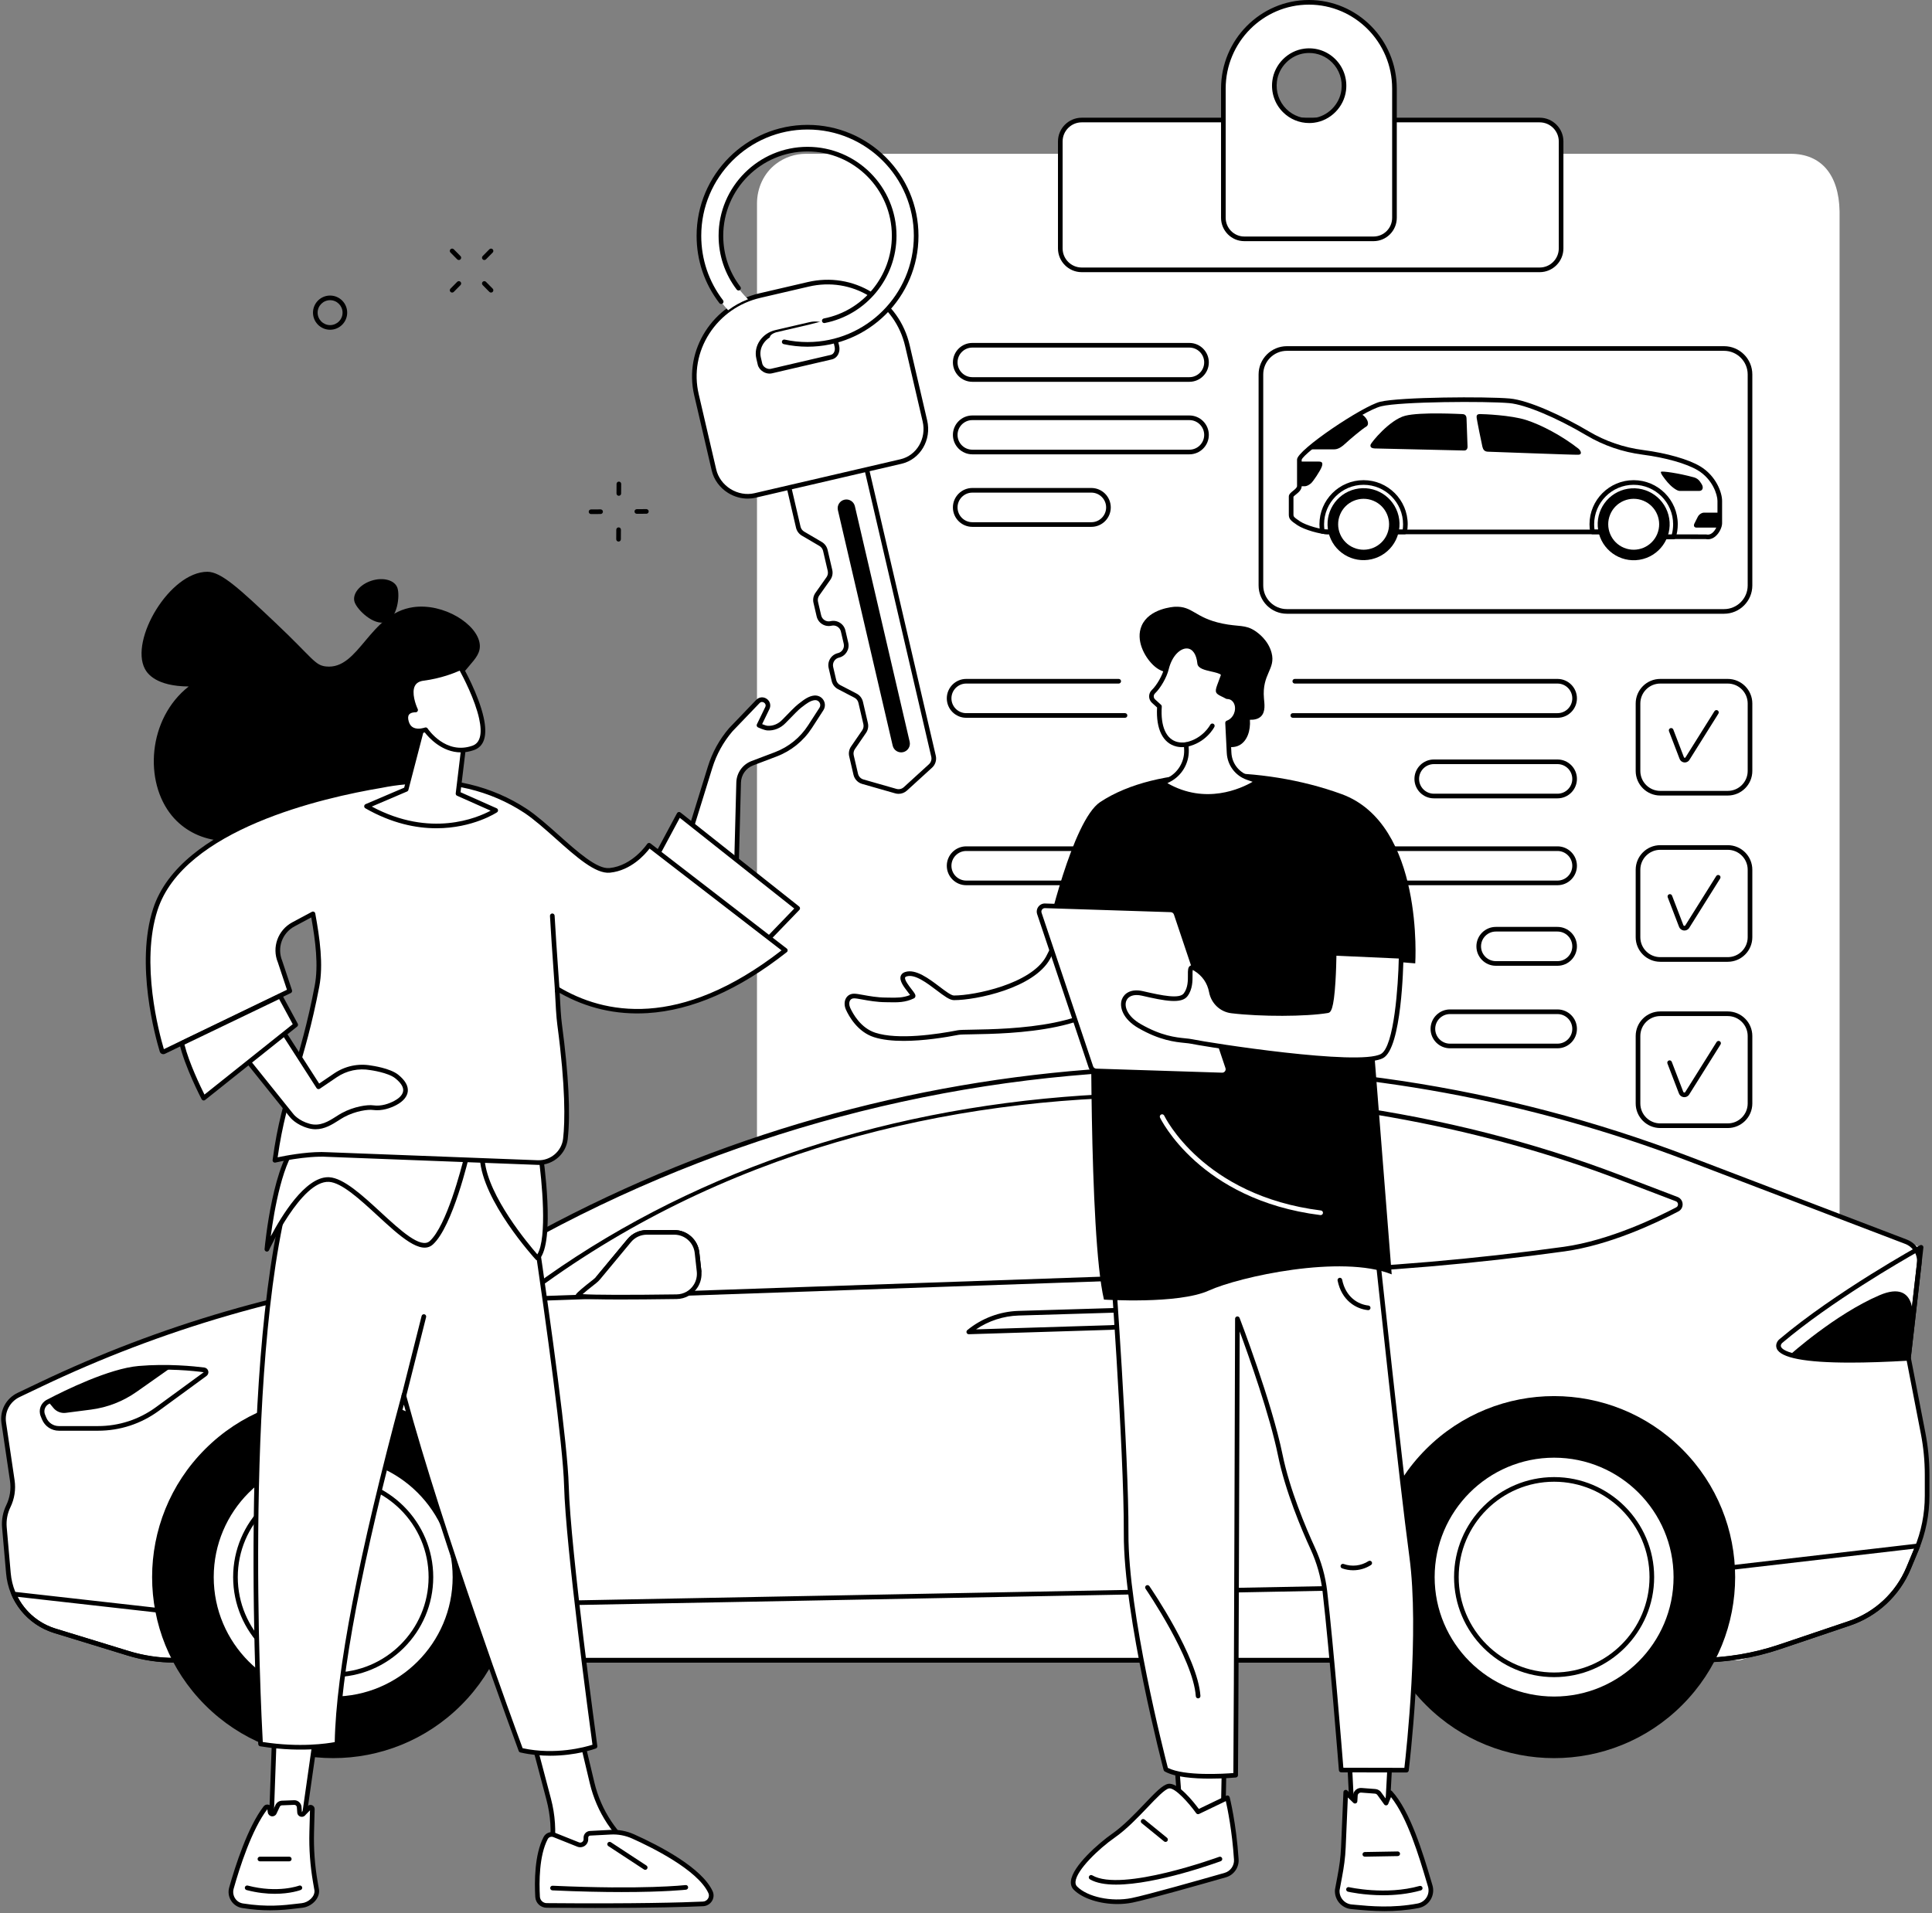 <svg width="521" height="516" viewBox="0 0 521 516" fill="none" xmlns="http://www.w3.org/2000/svg">
<rect x="0" y="0" width="521" height="516" fill="#808080" stroke="none"/>
<path d="M217.354 438.581H482.865C490.169 438.581 496.089 432.685 496.089 425.411L496.073 56.964C495.881 47.095 491.108 41.484 482.864 41.484H217.347C214.339 41.484 211.534 42.486 209.277 44.196C205.952 46.715 204.139 50.733 204.139 54.878L204.13 425.412C204.13 432.685 210.05 438.581 217.354 438.581Z" fill="white"/>
<path d="M291.707 72.785H415.201C418.392 72.785 420.98 70.198 420.98 67.006V38.154C420.98 34.963 418.392 32.375 415.201 32.375H291.707C288.516 32.375 285.928 34.963 285.928 38.154V67.006C285.929 70.198 288.516 72.785 291.707 72.785Z" fill="white"/>
<path d="M415.201 73.411H291.708C288.177 73.411 285.303 70.538 285.303 67.007V38.154C285.303 34.623 288.177 31.75 291.708 31.75H415.201C418.732 31.75 421.605 34.623 421.605 38.154V67.007C421.605 70.538 418.732 73.411 415.201 73.411ZM291.708 33.001C288.866 33.001 286.554 35.313 286.554 38.154V67.007C286.554 69.848 288.866 72.16 291.708 72.16H415.201C418.043 72.16 420.354 69.848 420.354 67.007V38.154C420.354 35.313 418.043 33.001 415.201 33.001H291.708Z" fill="black"/>
<path d="M352.973 0.626C340.203 0.626 329.902 11.04 329.902 23.886V58.747C329.902 61.881 332.427 64.421 335.542 64.421H370.405C373.52 64.421 376.045 61.881 376.045 58.747V23.886C376.045 11.04 365.743 0.626 352.973 0.626ZM354.263 32.484C348.119 33.263 342.951 28.065 343.726 21.884C344.254 17.672 347.635 14.271 351.821 13.741C357.966 12.962 363.132 18.16 362.358 24.341C361.83 28.552 358.45 31.953 354.263 32.484Z" fill="white"/>
<path d="M370.405 65.047H335.543C332.087 65.047 329.276 62.221 329.276 58.747V23.885C329.276 10.715 339.907 0 352.974 0C366.04 0 376.671 10.715 376.671 23.885V58.747C376.671 62.221 373.86 65.047 370.405 65.047ZM352.973 1.251C340.597 1.251 330.527 11.405 330.527 23.885V58.747C330.527 61.531 332.777 63.796 335.542 63.796H370.404C373.17 63.796 375.419 61.531 375.419 58.747V23.885C375.42 11.405 365.35 1.251 352.973 1.251ZM353.047 33.187C350.399 33.187 347.879 32.155 345.983 30.261C343.759 28.04 342.711 24.959 343.106 21.806C343.666 17.336 347.299 13.684 351.743 13.121C354.85 12.726 357.897 13.763 360.101 15.964C362.325 18.184 363.374 21.266 362.979 24.419C362.419 28.889 358.786 32.541 354.342 33.105C353.908 33.16 353.476 33.187 353.047 33.187ZM353.035 14.29C352.659 14.29 352.28 14.313 351.9 14.362C348.014 14.854 344.837 18.05 344.347 21.961C344 24.728 344.919 27.43 346.866 29.376C348.795 31.302 351.465 32.21 354.185 31.864C358.071 31.371 361.248 28.174 361.738 24.263C362.084 21.496 361.165 18.794 359.217 16.849C357.558 15.192 355.352 14.29 353.035 14.29Z" fill="black"/>
<path d="M463.772 141.14C463.772 142.249 462.539 144.837 460.568 144.837C458.596 144.837 447.875 144.837 445.903 144.837C443.931 144.837 441.959 143.482 439.187 143.482C436.414 143.482 376.77 143.482 371.902 143.482C367.034 143.482 359.764 143.482 358.008 143.482C356.252 143.482 352.062 142.373 350.213 141.14C348.364 139.908 348.18 139.6 348.18 138.799C348.18 137.998 348.18 134.671 348.18 133.931C348.18 133.192 350.398 132.391 350.398 131.097C350.398 129.803 350.398 125.798 350.398 123.95C350.398 122.101 367.035 110.271 372.333 108.977C377.632 107.683 400.862 107.56 407.085 108.114C413.308 108.669 426.679 115.262 435.12 121.485C444.178 121.485 453.913 123.76 458.164 126.32C462.416 128.879 463.772 133.254 463.772 135.102C463.772 136.951 463.772 141.14 463.772 141.14Z" fill="white"/>
<path d="M378.796 144.108H358.007C357.614 144.108 357.107 144.057 356.5 143.956C356.238 143.913 356.031 143.707 355.986 143.445C355.87 142.769 355.811 142.087 355.811 141.417C355.811 134.855 361.149 129.517 367.712 129.517C374.274 129.517 379.613 134.855 379.613 141.417C379.613 142.138 379.545 142.871 379.411 143.595C379.356 143.892 379.098 144.108 378.796 144.108ZM357.152 142.789C357.49 142.833 357.781 142.857 358.007 142.857H378.263C378.329 142.375 378.362 141.893 378.362 141.417C378.362 135.545 373.585 130.768 367.712 130.768C361.84 130.768 357.062 135.545 357.062 141.417C357.062 141.87 357.092 142.33 357.152 142.789Z" fill="black"/>
<path d="M451.289 145.463H445.903C444.904 145.463 443.947 145.162 442.932 144.842C441.783 144.481 440.595 144.107 439.187 144.107H429.459C429.157 144.107 428.899 143.892 428.844 143.595C428.709 142.871 428.641 142.138 428.641 141.417C428.641 134.855 433.98 129.517 440.543 129.517C447.105 129.517 452.444 134.855 452.444 141.417C452.444 142.646 452.255 143.861 451.885 145.027C451.803 145.286 451.561 145.463 451.289 145.463ZM429.991 142.857H439.186C440.787 142.857 442.126 143.277 443.308 143.65C444.267 143.951 445.097 144.212 445.903 144.212H450.821C451.068 143.303 451.192 142.365 451.192 141.418C451.192 135.546 446.414 130.768 440.542 130.768C434.669 130.768 429.892 135.546 429.892 141.418C429.892 141.893 429.925 142.375 429.991 142.857Z" fill="black"/>
<path d="M456.84 128.767C457.467 128.939 458.016 129.321 458.395 129.85C458.687 130.257 458.994 130.726 459.097 131.035C459.312 131.682 459.097 132.422 458.203 132.422C457.31 132.422 453.797 132.422 452.966 132.422C452.134 132.422 450.594 131.159 449.731 130.142C448.868 129.126 447.574 127.462 447.944 127.246C448.289 127.045 452.475 127.568 456.84 128.767Z" fill="black"/>
<path d="M457.852 139.384C458.161 138.772 458.907 138.275 459.52 138.275H463.772C463.772 139.784 463.772 141.14 463.772 141.14C463.772 141.446 463.674 141.866 463.497 142.311H457.487C456.874 142.311 456.628 141.815 456.936 141.202L457.852 139.384Z" fill="black"/>
<path d="M425.668 121.024C426.207 121.445 426.808 122.595 425.668 122.657C424.528 122.718 402.346 121.856 401.298 121.84C400.251 121.825 399.943 121.208 399.758 120.5C399.573 119.792 398.279 113.322 398.218 112.767C398.156 112.213 398.156 111.689 399.111 111.689C400.066 111.689 407.429 111.966 411.557 113.291C415.686 114.616 421.17 117.512 425.668 121.024Z" fill="black"/>
<path d="M395.476 112.829C395.476 112.829 395.753 120.161 395.753 120.531C395.753 120.9 395.568 121.517 394.86 121.517C394.151 121.517 371.723 120.993 370.798 120.962C369.874 120.931 369.443 120.623 369.597 119.976C369.751 119.329 374.773 113.229 378.901 112.151C383.029 111.073 393.782 111.689 394.305 111.689C394.829 111.689 395.441 111.909 395.476 112.829Z" fill="black"/>
<path d="M366.856 111.624C368.157 111.997 369.748 114.326 368.379 115.104C367.359 115.683 364.097 118.431 362.803 119.632C361.509 120.834 360.646 121.204 359.722 121.204C359.172 121.204 355.064 121.204 353.348 121.204C356.478 118.66 362.769 114.041 366.856 111.624Z" fill="black"/>
<path d="M350.398 131.097C350.398 129.92 350.398 126.504 350.398 124.504C351.703 124.504 355.049 124.504 355.666 124.504C356.436 124.504 356.837 124.796 356.436 125.898C356.036 126.999 354.064 129.957 353.509 130.388C352.955 130.82 352.462 131.159 351.753 131.159C351.44 131.159 350.898 131.159 350.391 131.159C350.393 131.138 350.398 131.118 350.398 131.097Z" fill="black"/>
<path d="M445.902 145.463C444.905 145.463 443.941 145.16 442.932 144.842C441.783 144.481 440.594 144.107 439.187 144.107H358.007C356.055 144.107 351.756 142.921 349.866 141.661C348.019 140.428 347.554 139.963 347.554 138.799V133.931C347.554 133.313 348.095 132.879 348.668 132.419C349.16 132.025 349.773 131.534 349.773 131.097V123.949C349.773 121.352 367.501 109.513 372.185 108.369C377.508 107.07 400.823 106.929 407.14 107.491C412.309 107.952 421.567 112.274 428.447 116.355C432.938 119.018 437.88 120.713 443.136 121.394C449.469 122.215 455.351 123.897 458.487 125.784C462.793 128.376 464.397 132.875 464.397 135.102V141.14C464.397 142.15 463.677 143.814 462.514 144.741C461.741 145.357 460.861 145.584 459.97 145.402L446.681 145.397C446.419 145.443 446.159 145.463 445.902 145.463ZM348.805 133.981V138.799C348.805 139.286 348.805 139.45 350.56 140.62C352.224 141.73 356.295 142.857 358.007 142.857H439.187C440.787 142.857 442.126 143.277 443.308 143.65C444.492 144.022 445.516 144.343 446.511 144.157C446.549 144.15 446.588 144.147 446.626 144.147L460.037 144.151C460.084 144.151 460.131 144.156 460.176 144.167C460.72 144.29 461.243 144.155 461.735 143.763C462.61 143.066 463.147 141.766 463.147 141.14V135.102C463.147 133.453 461.85 129.268 457.842 126.855C454.845 125.052 449.148 123.434 442.976 122.635C437.55 121.932 432.447 120.181 427.81 117.431C419.687 112.615 411.336 109.121 407.029 108.737C400.769 108.179 377.716 108.306 372.482 109.584C367.269 110.858 351.532 122.197 351.018 124.002L351.024 131.098C351.024 132.134 350.152 132.834 349.451 133.396C349.224 133.577 348.888 133.847 348.805 133.981Z" fill="black"/>
<path d="M442.108 150.99C447.398 150.132 450.991 145.147 450.132 139.856C449.274 134.566 444.289 130.973 438.999 131.832C433.708 132.69 430.115 137.675 430.974 142.966C431.832 148.256 436.817 151.849 442.108 150.99Z" fill="black"/>
<path d="M446.9 144.038C448.351 140.534 446.687 136.518 443.184 135.066C439.68 133.615 435.663 135.279 434.212 138.783C432.76 142.286 434.424 146.303 437.928 147.754C441.432 149.206 445.448 147.542 446.9 144.038Z" fill="white"/>
<path d="M369.931 150.829C375.147 149.597 378.377 144.37 377.145 139.154C375.913 133.938 370.687 130.708 365.471 131.94C360.255 133.171 357.025 138.398 358.256 143.614C359.488 148.83 364.715 152.06 369.931 150.829Z" fill="black"/>
<path d="M374.068 144.04C375.52 140.536 373.856 136.519 370.352 135.068C366.849 133.617 362.832 135.281 361.38 138.784C359.929 142.288 361.593 146.305 365.097 147.756C368.6 149.207 372.617 147.543 374.068 144.04Z" fill="white"/>
<path d="M464.927 165.547H347.024C342.822 165.547 339.404 162.129 339.404 157.927V100.997C339.404 96.795 342.822 93.377 347.024 93.377H464.927C469.129 93.377 472.548 96.795 472.548 100.997V157.927C472.548 162.129 469.129 165.547 464.927 165.547ZM347.024 94.628C343.512 94.628 340.655 97.485 340.655 100.997V157.927C340.655 161.439 343.512 164.297 347.024 164.297H464.928C468.44 164.297 471.297 161.439 471.297 157.927V100.997C471.297 97.485 468.44 94.628 464.928 94.628H347.024Z" fill="black"/>
<path d="M303.385 193.611H260.563C257.673 193.611 255.322 191.26 255.322 188.369C255.322 185.479 257.673 183.128 260.563 183.128H301.681C302.027 183.128 302.307 183.407 302.307 183.753C302.307 184.099 302.027 184.378 301.681 184.378H260.563C258.363 184.378 256.573 186.169 256.573 188.369C256.573 190.57 258.363 192.36 260.563 192.36H303.385C303.73 192.36 304.01 192.64 304.01 192.985C304.01 193.331 303.73 193.611 303.385 193.611Z" fill="black"/>
<path d="M420.007 193.611H348.631C348.286 193.611 348.006 193.331 348.006 192.986C348.006 192.64 348.286 192.361 348.631 192.361H420.007C422.208 192.361 423.998 190.57 423.998 188.37C423.998 186.17 422.208 184.379 420.007 184.379H349.163C348.817 184.379 348.538 184.099 348.538 183.754C348.538 183.408 348.817 183.128 349.163 183.128H420.007C422.898 183.128 425.249 185.479 425.249 188.37C425.249 191.259 422.898 193.611 420.007 193.611Z" fill="black"/>
<path d="M420.008 215.34H386.672C383.782 215.34 381.43 212.989 381.43 210.098C381.43 207.208 383.782 204.856 386.672 204.856H420.008C422.898 204.856 425.249 207.208 425.249 210.098C425.249 212.989 422.898 215.34 420.008 215.34ZM386.672 206.107C384.472 206.107 382.681 207.898 382.681 210.098C382.681 212.298 384.472 214.089 386.672 214.089H420.008C422.208 214.089 423.998 212.299 423.998 210.098C423.998 207.898 422.208 206.107 420.008 206.107H386.672Z" fill="black"/>
<path d="M420.008 238.771H260.563C257.673 238.771 255.322 236.42 255.322 233.529C255.322 230.639 257.673 228.288 260.563 228.288H420.008C422.898 228.288 425.249 230.639 425.249 233.529C425.249 236.42 422.898 238.771 420.008 238.771ZM260.563 229.539C258.363 229.539 256.573 231.329 256.573 233.53C256.573 235.73 258.363 237.521 260.563 237.521H420.008C422.208 237.521 423.998 235.73 423.998 233.53C423.998 231.33 422.208 229.539 420.008 229.539H260.563Z" fill="black"/>
<path d="M420.008 260.5H403.382C400.491 260.5 398.14 258.149 398.14 255.258C398.14 252.368 400.491 250.017 403.382 250.017H420.008C422.898 250.017 425.249 252.368 425.249 255.258C425.249 258.149 422.898 260.5 420.008 260.5ZM403.381 251.268C401.181 251.268 399.39 253.058 399.39 255.258C399.39 257.459 401.181 259.249 403.381 259.249H420.007C422.207 259.249 423.998 257.459 423.998 255.258C423.998 253.058 422.208 251.268 420.007 251.268H403.381Z" fill="black"/>
<path d="M420.008 282.76H391.022C388.132 282.76 385.78 280.409 385.78 277.519C385.78 274.629 388.132 272.277 391.022 272.277H420.008C422.898 272.277 425.249 274.629 425.249 277.519C425.249 280.409 422.898 282.76 420.008 282.76ZM391.022 273.528C388.821 273.528 387.031 275.319 387.031 277.519C387.031 279.719 388.821 281.51 391.022 281.51H420.008C422.208 281.51 423.998 279.72 423.998 277.519C423.998 275.319 422.208 273.528 420.008 273.528H391.022Z" fill="black"/>
<path d="M320.741 102.986H262.212C259.321 102.986 256.97 100.635 256.97 97.744C256.97 94.854 259.321 92.502 262.212 92.502H320.741C323.631 92.502 325.983 94.854 325.983 97.744C325.983 100.635 323.631 102.986 320.741 102.986ZM262.211 93.754C260.011 93.754 258.22 95.544 258.22 97.745C258.22 99.945 260.011 101.735 262.211 101.735H320.741C322.942 101.735 324.732 99.945 324.732 97.745C324.732 95.544 322.942 93.754 320.741 93.754H262.211Z" fill="black"/>
<path d="M320.741 122.548H262.212C259.321 122.548 256.97 120.197 256.97 117.306C256.97 114.416 259.321 112.065 262.212 112.065H320.741C323.631 112.065 325.983 114.416 325.983 117.306C325.983 120.197 323.631 122.548 320.741 122.548ZM262.211 113.316C260.011 113.316 258.22 115.106 258.22 117.306C258.22 119.507 260.011 121.297 262.211 121.297H320.741C322.942 121.297 324.732 119.507 324.732 117.306C324.732 115.106 322.942 113.316 320.741 113.316H262.211Z" fill="black"/>
<path d="M294.299 142.11H262.211C259.321 142.11 256.969 139.759 256.969 136.868C256.969 133.978 259.321 131.626 262.211 131.626H294.299C297.189 131.626 299.541 133.978 299.541 136.868C299.541 139.759 297.189 142.11 294.299 142.11ZM262.211 132.877C260.01 132.877 258.22 134.668 258.22 136.868C258.22 139.068 260.01 140.859 262.211 140.859H294.299C296.5 140.859 298.29 139.069 298.29 136.868C298.29 134.668 296.5 132.877 294.299 132.877H262.211Z" fill="black"/>
<path d="M465.923 214.58H447.72C444.067 214.58 441.095 211.609 441.095 207.956V189.752C441.095 186.099 444.067 183.128 447.72 183.128H465.923C469.577 183.128 472.548 186.099 472.548 189.752V207.956C472.548 211.609 469.576 214.58 465.923 214.58ZM447.72 184.379C444.757 184.379 442.346 186.789 442.346 189.752V207.956C442.346 210.919 444.757 213.329 447.72 213.329H465.923C468.887 213.329 471.297 210.919 471.297 207.956V189.752C471.297 186.789 468.887 184.379 465.923 184.379H447.72Z" fill="black"/>
<path d="M454.33 205.66C454.238 205.66 454.146 205.652 454.054 205.634C453.517 205.534 453.079 205.149 452.909 204.631L450.071 197.23C449.947 196.907 450.109 196.545 450.431 196.422C450.755 196.299 451.115 196.459 451.239 196.782L454.087 204.212C454.137 204.36 454.232 204.394 454.285 204.405C454.333 204.414 454.423 204.417 454.499 204.341L462.339 191.825C462.524 191.532 462.91 191.444 463.202 191.627C463.494 191.81 463.583 192.196 463.4 192.49L455.532 205.049C455.518 205.072 455.502 205.094 455.485 205.114C455.198 205.463 454.772 205.66 454.33 205.66Z" fill="black"/>
<path d="M465.923 259.424H447.72C444.067 259.424 441.095 256.452 441.095 252.799V234.595C441.095 230.942 444.067 227.971 447.72 227.971H465.923C469.577 227.971 472.548 230.942 472.548 234.595V252.799C472.548 256.452 469.576 259.424 465.923 259.424ZM447.72 229.222C444.757 229.222 442.346 231.632 442.346 234.595V252.799C442.346 255.762 444.757 258.173 447.72 258.173H465.923C468.887 258.173 471.297 255.762 471.297 252.799V234.595C471.297 231.632 468.887 229.222 465.923 229.222H447.72Z" fill="black"/>
<path d="M454.235 250.99C454.14 250.99 454.044 250.982 453.948 250.963C453.392 250.859 452.936 250.459 452.759 249.921L449.732 242.027C449.608 241.704 449.769 241.342 450.092 241.219C450.415 241.096 450.777 241.257 450.9 241.579L453.938 249.502C453.998 249.684 454.126 249.724 454.18 249.734C454.227 249.744 454.349 249.752 454.448 249.651L462.811 236.3C462.996 236.008 463.382 235.919 463.674 236.102C463.967 236.286 464.055 236.671 463.872 236.965L455.482 250.358C455.467 250.381 455.452 250.403 455.435 250.424C455.137 250.786 454.694 250.99 454.235 250.99Z" fill="black"/>
<path d="M465.923 304.268H447.72C444.067 304.268 441.095 301.296 441.095 297.643V279.439C441.095 275.786 444.067 272.815 447.72 272.815H465.923C469.577 272.815 472.548 275.786 472.548 279.439V297.643C472.548 301.296 469.576 304.268 465.923 304.268ZM447.72 274.066C444.757 274.066 442.346 276.476 442.346 279.439V297.643C442.346 300.606 444.757 303.017 447.72 303.017H465.923C468.887 303.017 471.297 300.606 471.297 297.643V279.439C471.297 276.476 468.887 274.066 465.923 274.066H447.72Z" fill="black"/>
<path d="M454.214 295.943C454.118 295.943 454.021 295.934 453.924 295.916C453.363 295.81 452.903 295.408 452.726 294.865L449.656 286.86C449.532 286.538 449.693 286.175 450.016 286.052C450.339 285.929 450.7 286.089 450.824 286.412L453.904 294.445C453.967 294.635 454.1 294.676 454.155 294.686C454.208 294.697 454.333 294.705 454.437 294.599L462.917 281.061C463.101 280.77 463.487 280.681 463.779 280.863C464.072 281.047 464.161 281.433 463.977 281.726L455.47 295.306C455.456 295.329 455.44 295.35 455.423 295.371C455.123 295.737 454.677 295.943 454.214 295.943Z" fill="black"/>
<path d="M212.828 131.699L215.271 142.203C215.44 142.93 215.9 143.556 216.544 143.934L221.296 146.725C221.939 147.103 222.399 147.729 222.568 148.456L223.825 153.857C224.001 154.613 223.845 155.409 223.396 156.044L220.41 160.271C219.961 160.906 219.805 161.702 219.981 162.458L220.834 166.126C221.175 167.59 222.638 168.501 224.102 168.161C225.566 167.82 227.03 168.731 227.37 170.195L228.141 173.507C228.481 174.971 227.57 176.434 226.106 176.775C224.642 177.115 223.731 178.578 224.071 180.043L224.883 183.534C225.063 184.309 225.573 184.966 226.278 185.332L230.704 187.636C231.409 188.003 231.919 188.66 232.099 189.434L233.434 195.173C233.607 195.918 233.459 196.701 233.026 197.331L230.019 201.708C229.586 202.338 229.438 203.121 229.612 203.866L230.77 208.847C230.994 209.81 231.723 210.576 232.674 210.848L241.569 213.389C242.477 213.648 243.454 213.419 244.151 212.783L250.925 206.606C251.652 205.942 251.965 204.937 251.742 203.978L233.798 126.821L212.828 131.699Z" fill="white"/>
<path d="M242.326 214.123C242.017 214.123 241.705 214.079 241.398 213.992L232.502 211.451C231.333 211.117 230.436 210.174 230.161 208.99L229.003 204.009C228.79 203.095 228.972 202.128 229.504 201.354L232.511 196.978C232.843 196.494 232.957 195.887 232.824 195.316L231.49 189.576C231.351 188.978 230.959 188.474 230.415 188.192L225.989 185.887C225.121 185.436 224.495 184.631 224.274 183.677L223.462 180.185C223.259 179.314 223.408 178.417 223.88 177.657C224.353 176.898 225.093 176.369 225.964 176.166C227.09 175.904 227.793 174.775 227.531 173.649L226.761 170.337C226.634 169.792 226.302 169.328 225.827 169.032C225.351 168.736 224.79 168.643 224.244 168.77C223.373 168.973 222.475 168.824 221.716 168.351C220.957 167.878 220.428 167.139 220.225 166.268L219.372 162.6C219.156 161.671 219.348 160.691 219.899 159.911L222.885 155.683C223.23 155.195 223.35 154.581 223.215 153.998L221.959 148.598C221.829 148.041 221.472 147.554 220.979 147.265L216.226 144.474C215.439 144.011 214.869 143.236 214.662 142.345L212.219 131.841C212.14 131.504 212.349 131.169 212.686 131.09C213.021 131.009 213.358 131.221 213.437 131.558L215.88 142.062C216.01 142.619 216.367 143.105 216.861 143.395L221.613 146.186C222.4 146.648 222.97 147.424 223.177 148.314L224.433 153.715C224.65 154.645 224.458 155.626 223.907 156.405L220.92 160.633C220.575 161.121 220.455 161.735 220.59 162.317L221.443 165.985C221.57 166.53 221.902 166.994 222.377 167.29C222.852 167.585 223.414 167.678 223.96 167.552C224.833 167.349 225.729 167.498 226.488 167.971C227.247 168.443 227.777 169.183 227.979 170.054L228.749 173.366C229.167 175.163 228.045 176.966 226.247 177.385C225.702 177.512 225.238 177.843 224.943 178.318C224.646 178.794 224.553 179.356 224.68 179.902L225.492 183.393C225.631 183.991 226.023 184.495 226.566 184.778L230.993 187.082C231.861 187.533 232.486 188.338 232.708 189.292L234.043 195.032C234.255 195.945 234.072 196.913 233.542 197.685L230.535 202.063C230.202 202.547 230.088 203.153 230.221 203.725L231.379 208.707C231.552 209.448 232.114 210.039 232.845 210.247L241.741 212.789C242.444 212.99 243.188 212.816 243.73 212.322L250.503 206.144C251.063 205.634 251.304 204.859 251.133 204.12L233.188 126.964C233.11 126.627 233.319 126.291 233.656 126.213C233.991 126.131 234.328 126.344 234.406 126.68L252.351 203.837C252.625 205.016 252.239 206.254 251.346 207.069L244.573 213.246C243.945 213.818 243.147 214.123 242.326 214.123Z" fill="black"/>
<path d="M225.956 137.608L240.728 201.123C241.022 202.388 242.285 203.174 243.55 202.88C244.814 202.586 245.601 201.322 245.307 200.058L230.536 136.543C230.242 135.278 228.978 134.492 227.713 134.786C226.449 135.08 225.662 136.344 225.956 137.608Z" fill="black"/>
<path d="M217.974 76.69L204.906 79.729C192.84 82.535 185 94.372 187.806 106.438L192.538 126.787C193.654 131.582 198.774 134.765 203.569 133.649L242.966 124.487C247.762 123.372 250.538 118.353 249.423 113.557L244.69 93.209C241.884 81.142 230.04 73.884 217.974 76.69ZM225.68 93.4C225.974 94.665 225.425 96.045 224.161 96.339L208.024 100.092C206.76 100.386 205.245 99.485 204.951 98.221L204.569 96.581C203.83 93.4 206.072 90.383 209.252 89.643L218.449 87.504C221.63 86.765 224.559 88.58 225.298 91.76L225.68 93.4Z" fill="white"/>
<path d="M201.63 134.494C199.806 134.494 197.958 133.969 196.344 132.965C194.107 131.575 192.498 129.374 191.929 126.928L187.197 106.58C184.353 94.352 192.234 82.034 204.765 79.12L217.832 76.081C223.836 74.683 229.982 75.664 235.133 78.84C240.296 82.023 243.906 87.076 245.299 93.067L250.032 113.415C251.256 118.683 248.151 123.923 243.108 125.096L203.711 134.257C203.031 134.416 202.333 134.494 201.63 134.494ZM218.115 77.299L205.049 80.338C199.337 81.666 194.456 85.08 191.304 89.951C188.131 94.856 187.105 100.661 188.415 106.296L193.148 126.645C193.642 128.77 195.048 130.686 197.004 131.903C198.961 133.119 201.302 133.532 203.428 133.039L242.825 123.877C247.196 122.861 249.882 118.294 248.814 113.699L244.082 93.35C242.764 87.686 239.354 82.911 234.476 79.904C229.608 76.903 223.798 75.979 218.115 77.299ZM207.528 100.773C206.944 100.773 206.34 100.602 205.8 100.276C205.051 99.823 204.519 99.126 204.342 98.363L203.961 96.723C203.568 95.035 203.911 93.301 204.927 91.84C205.908 90.43 207.394 89.433 209.111 89.034L218.307 86.896C221.824 86.074 225.091 88.108 225.907 91.619L226.289 93.259C226.469 94.034 226.391 94.831 226.069 95.503C225.71 96.254 225.083 96.767 224.304 96.948L208.166 100.701C207.959 100.749 207.745 100.773 207.528 100.773ZM219.877 87.963C219.459 87.963 219.028 88.013 218.591 88.114L209.394 90.252C208 90.576 206.746 91.416 205.954 92.554C205.142 93.721 204.868 95.101 205.178 96.44L205.56 98.08C205.661 98.516 205.985 98.926 206.447 99.206C206.911 99.486 207.435 99.588 207.883 99.483L224.02 95.73C224.536 95.61 224.805 95.247 224.941 94.964C225.138 94.552 225.185 94.034 225.071 93.543L224.69 91.903C224.125 89.477 222.197 87.963 219.877 87.963Z" fill="black"/>
<path d="M196.353 83.68C191.332 78.251 188.479 71.009 188.479 63.599C188.479 46.704 202.857 33.104 220.02 34.392C234.341 35.467 245.902 47.029 246.977 61.35C248.266 78.513 234.665 92.891 217.77 92.891C214.275 92.891 210.855 92.281 207.605 91.079C207.605 91.079 207.416 90.263 209.252 89.643L218.141 87.576L221.982 86.573C233.837 84.415 242.217 73.537 241.017 61.255C239.914 49.968 230.639 41.016 219.323 40.281C205.742 39.398 194.409 50.196 194.409 63.591C194.409 69.979 197.131 76.271 201.724 80.713L201.524 80.792C199.679 81.519 197.94 82.49 196.353 83.68Z" fill="white"/>
<path d="M222.282 87.141C221.989 87.141 221.727 86.934 221.669 86.635C221.603 86.297 221.824 85.968 222.163 85.902C232.791 83.825 240.506 74.441 240.506 63.591C240.506 51.055 230.307 40.855 217.77 40.855C205.234 40.855 195.035 51.055 195.035 63.591C195.035 68.632 196.636 73.391 199.666 77.354C199.876 77.628 199.823 78.021 199.549 78.23C199.275 78.441 198.882 78.389 198.673 78.114C195.474 73.931 193.784 68.909 193.784 63.591C193.784 50.365 204.544 39.605 217.77 39.605C230.997 39.605 241.757 50.365 241.757 63.591C241.757 75.039 233.617 84.938 222.403 87.129C222.362 87.137 222.322 87.141 222.282 87.141Z" fill="black"/>
<path d="M217.77 93.517C215.6 93.517 213.437 93.284 211.342 92.824C211.004 92.75 210.791 92.417 210.865 92.079C210.939 91.741 211.271 91.528 211.609 91.603C213.617 92.043 215.689 92.266 217.77 92.266C233.576 92.266 246.436 79.406 246.436 63.6C246.436 47.793 233.576 34.934 217.77 34.934C201.963 34.934 189.104 47.793 189.104 63.6C189.104 69.955 191.136 75.97 194.981 80.993C195.191 81.268 195.138 81.66 194.864 81.87C194.591 82.08 194.198 82.028 193.988 81.754C189.974 76.51 187.853 70.233 187.853 63.6C187.853 47.103 201.273 33.683 217.77 33.683C234.267 33.683 247.687 47.103 247.687 63.6C247.687 80.096 234.267 93.517 217.77 93.517Z" fill="black"/>
<path d="M516.791 417.923L514.698 422.946C511.763 429.99 505.936 435.429 498.706 437.87L469.221 447.826H40.696L14.839 439.897C7.875 437.762 2.903 431.616 2.268 424.36L1.18 411.915C1.028 409.977 1.395 408.033 2.244 406.283C3.291 404.125 3.663 401.702 3.312 399.329L1.013 383.786C0.552 380.67 2.179 377.617 5.022 376.26L10.922 373.447C43.372 357.972 78.118 347.866 113.806 343.521L128.804 341.696L145.888 332.509C241.291 281.206 354.291 273.934 455.483 312.586L518.053 336.487L514.657 366.226L518.613 386.633C519.325 390.307 519.683 394.042 519.683 397.784V403.46C519.683 408.425 518.7 413.34 516.791 417.923Z" fill="white"/>
<path d="M452.312 326.215C453.476 325.604 453.372 323.904 452.144 323.436L436.56 317.488C347.091 283.343 225.968 284.662 140.205 350.419L349.28 343.179C373.551 342.338 397.762 340.249 421.818 336.921C434.01 335.228 446.727 329.144 452.312 326.215Z" fill="white"/>
<path d="M140.205 351.045C139.942 351.045 139.705 350.88 139.616 350.631C139.525 350.375 139.609 350.088 139.825 349.923C179.941 319.164 230.814 300.472 286.942 295.867C337.213 291.746 390.43 299.214 436.783 316.904L452.366 322.851C453.168 323.157 453.699 323.88 453.749 324.737C453.8 325.593 453.361 326.371 452.603 326.768C446.299 330.075 433.928 335.871 421.904 337.54C397.926 340.858 373.499 342.965 349.301 343.803L140.227 351.044C140.22 351.045 140.212 351.045 140.205 351.045ZM313.256 295.891C255.697 295.891 194.292 310.389 142.15 349.726L349.259 342.553C373.413 341.716 397.797 339.613 421.733 336.301C434.009 334.596 447.004 328.292 452.022 325.66C452.344 325.492 452.522 325.174 452.5 324.811C452.479 324.446 452.262 324.151 451.921 324.02L436.337 318.073C402.085 305.001 358.878 295.891 313.256 295.891Z" fill="black"/>
<path d="M480.181 361.774C480.181 361.774 472.336 368.858 514.642 366.391L518.057 336.44C518.057 336.44 495.476 348.832 480.181 361.774Z" fill="white"/>
<path d="M498.935 367.54C486.83 367.54 480.189 366.275 479.136 363.757C478.685 362.679 479.317 361.712 479.763 361.31C479.767 361.306 479.773 361.301 479.778 361.297C494.945 348.463 517.53 336.017 517.756 335.892C517.962 335.78 518.213 335.791 518.406 335.921C518.6 336.052 518.705 336.279 518.678 336.512L515.263 366.462C515.229 366.764 514.982 366.998 514.678 367.015C508.683 367.365 503.431 367.54 498.935 367.54ZM480.598 362.241C480.535 362.302 480.075 362.774 480.293 363.281C480.73 364.302 484.468 367.485 514.08 365.797L517.298 337.582C512.655 340.201 493.792 351.08 480.598 362.241Z" fill="black"/>
<path d="M482.711 365.435C486.722 366.678 495.604 367.502 514.642 366.391L515.711 357.017C515.711 357.017 517.624 344.736 506.834 349.367C494.873 354.501 482.711 365.435 482.711 365.435Z" fill="black"/>
<path d="M457.75 448.443H46.784C42.684 448.443 38.615 447.833 34.692 446.632L14.656 440.491C9.488 438.906 5.285 435.162 3.125 430.219C3.035 430.014 3.062 429.777 3.195 429.597C3.327 429.418 3.544 429.324 3.768 429.347L43.36 433.806L430.274 426.447L517.094 416.366C517.309 416.336 517.527 416.431 517.661 416.604C517.795 416.777 517.828 417.008 517.75 417.212C517.627 417.531 517.5 417.848 517.368 418.164L515.275 423.188C512.273 430.394 506.306 435.96 498.906 438.459L480.29 444.742C473.013 447.198 465.43 448.443 457.75 448.443ZM4.745 430.716C6.866 434.829 10.558 437.926 15.022 439.295L35.058 445.435C38.862 446.601 42.807 447.192 46.784 447.192H457.749C465.293 447.192 472.742 445.969 479.89 443.556L498.506 437.274C505.565 434.89 511.257 429.58 514.121 422.706L516.194 417.729L430.357 427.693L43.342 435.057C43.319 435.057 43.288 435.057 43.261 435.054L4.745 430.716Z" fill="black"/>
<path d="M55.347 370.616C55.801 370.284 55.619 369.566 55.061 369.494C52.071 369.11 45.056 368.411 37.426 369.074C29.608 369.754 17.844 375.535 12.899 378.129C11.575 378.823 10.999 380.409 11.564 381.793L11.896 382.606C12.557 384.226 14.132 385.285 15.882 385.285H26.429C32.184 385.285 37.789 383.454 42.434 380.058L55.347 370.616Z" fill="white"/>
<path d="M13.002 378.074C18.006 375.455 29.662 369.749 37.425 369.074C40.529 368.804 43.53 368.76 46.201 368.828L36.826 375.43C33.175 378.002 28.952 379.644 24.523 380.216L17.742 381.091C16.476 381.254 15.214 380.755 14.402 379.77L13.002 378.074Z" fill="black"/>
<path d="M26.429 385.911H15.882C13.869 385.911 12.078 384.706 11.317 382.843L10.983 382.024C10.293 380.334 10.992 378.422 12.609 377.574L12.713 377.52C17.483 375.023 29.436 369.14 37.371 368.451C45.142 367.776 52.351 368.517 55.09 368.867C55.608 368.933 56.027 369.303 56.158 369.809C56.288 370.314 56.1 370.84 55.678 371.148L42.803 380.563C38.018 384.061 32.355 385.911 26.429 385.911ZM13.293 378.628L13.189 378.682C12.147 379.229 11.696 380.462 12.141 381.551L12.475 382.37C13.042 383.761 14.379 384.66 15.881 384.66H26.429C32.088 384.66 37.495 382.894 42.065 379.552L54.94 370.138C52.231 369.763 45.128 369.032 37.48 369.697C29.769 370.368 17.997 376.166 13.293 378.628Z" fill="black"/>
<path d="M261.25 359.26L299.422 358.077C303.478 357.951 307.423 356.713 310.824 354.498L313.02 353.069L274.67 354.218C269.761 354.365 265.041 356.139 261.25 359.26Z" fill="white"/>
<path d="M261.25 359.886C260.99 359.886 260.756 359.725 260.665 359.481C260.57 359.23 260.646 358.947 260.852 358.778C264.73 355.584 269.63 353.743 274.65 353.592L313.001 352.443C313.298 352.441 313.533 352.614 313.617 352.881C313.7 353.149 313.596 353.44 313.361 353.592L311.166 355.022C307.667 357.3 303.612 358.573 299.441 358.702L261.27 359.885C261.263 359.886 261.256 359.886 261.25 359.886ZM310.811 353.761L274.688 354.843C270.594 354.966 266.585 356.278 263.208 358.574L299.402 357.452C303.345 357.329 307.176 356.127 310.482 353.974L310.811 353.761Z" fill="black"/>
<path d="M161.345 344.677L169.675 334.639C170.847 333.227 172.587 332.41 174.422 332.41H181.837C184.982 332.41 187.623 334.776 187.969 337.902L188.522 342.918C188.672 344.276 188.367 345.646 187.654 346.812C186.55 348.619 184.595 349.734 182.477 349.763C174.528 349.873 155.449 350.072 155.862 349.451C156.274 348.833 159.177 346.546 160.384 345.607C160.738 345.332 161.059 345.021 161.345 344.677Z" fill="white"/>
<path d="M188.522 342.919L187.968 337.902C187.623 334.776 184.982 332.41 181.837 332.41H174.422C172.586 332.41 170.847 333.228 169.675 334.64L161.344 344.677C161.344 344.677 176.921 342.692 188.522 342.919Z" fill="white"/>
<path d="M161.344 345.303C161.118 345.303 160.907 345.18 160.796 344.978C160.672 344.754 160.699 344.476 160.863 344.278L169.194 334.241C170.488 332.68 172.394 331.785 174.421 331.785H181.837C185.306 331.785 188.21 334.385 188.59 337.834L189.144 342.85C189.164 343.029 189.106 343.208 188.984 343.341C188.863 343.474 188.683 343.538 188.51 343.544C177.095 343.323 161.579 345.278 161.423 345.298C161.397 345.301 161.37 345.303 161.344 345.303ZM174.421 333.036C172.767 333.036 171.212 333.766 170.156 335.039L162.827 343.87C166.97 343.393 178.545 342.178 187.823 342.282L187.347 337.971C187.036 335.157 184.667 333.036 181.836 333.036H174.421Z" fill="black"/>
<path d="M161.345 344.677L169.675 334.639C170.847 333.227 172.587 332.41 174.422 332.41H181.837C184.982 332.41 187.623 334.776 187.969 337.902L188.522 342.918C188.672 344.276 188.367 345.646 187.654 346.812C186.55 348.619 184.595 349.734 182.477 349.763C174.528 349.873 155.449 350.072 155.862 349.451C156.274 348.833 159.177 346.546 160.384 345.607C160.738 345.332 161.059 345.021 161.345 344.677Z" fill="white"/>
<path d="M167.342 350.517C155.707 350.517 155.507 350.146 155.31 349.785C155.2 349.581 155.213 349.298 155.342 349.105C155.681 348.596 157.248 347.253 160 345.114C160.316 344.867 160.607 344.587 160.863 344.277L169.194 334.24C170.488 332.68 172.394 331.785 174.422 331.785H181.837C185.306 331.785 188.21 334.385 188.591 337.833L189.145 342.85C189.308 344.338 188.969 345.861 188.189 347.138C186.964 349.141 184.832 350.357 182.486 350.389C176.004 350.478 171.082 350.517 167.342 350.517ZM157.114 349.075C160.096 349.292 169.374 349.318 182.468 349.138C184.383 349.112 186.122 348.12 187.121 346.486C187.758 345.444 188.034 344.201 187.901 342.987L187.347 337.97C187.036 335.157 184.667 333.035 181.836 333.035H174.421C172.767 333.035 171.212 333.765 170.156 335.039L161.825 345.076C161.511 345.455 161.155 345.799 160.767 346.101C158.964 347.504 157.793 348.473 157.114 349.075Z" fill="black"/>
<path d="M458.088 448.452H47.382C42.884 448.452 38.422 447.783 34.12 446.464L14.656 440.495C7.412 438.275 2.305 431.962 1.645 424.414L0.557 411.969C0.395 409.916 0.784 407.857 1.681 406.011C2.677 403.957 3.027 401.678 2.693 399.421L0.394 383.879C-0.111 380.468 1.641 377.18 4.753 375.697L10.652 372.883C43.227 357.349 77.907 347.261 113.729 342.902L128.611 341.09L145.592 331.959C241.231 280.529 354.265 273.256 455.706 312.003L514.211 334.35C516.871 335.367 518.504 338.052 518.181 340.882L515.289 366.202L519.226 386.515C519.944 390.22 520.308 394.011 520.308 397.785V403.461C520.308 408.534 519.319 413.481 517.368 418.164L515.275 423.188C512.272 430.397 506.305 435.964 498.906 438.463L479.97 444.857C472.905 447.242 465.543 448.452 458.088 448.452ZM322.428 288.644C261.609 288.644 201.029 303.567 146.184 333.06L129.1 342.247C129.032 342.283 128.956 342.307 128.88 342.316L113.881 344.143C78.193 348.486 43.644 358.535 11.191 374.011L5.291 376.824C2.679 378.07 1.208 380.831 1.631 383.695L3.931 399.237C4.302 401.744 3.913 404.275 2.806 406.556C2.007 408.203 1.66 410.039 1.803 411.865L2.891 424.305C3.507 431.342 8.268 437.228 15.022 439.299L34.486 445.267C38.669 446.55 43.008 447.2 47.382 447.2H458.088C465.407 447.2 472.634 446.013 479.569 443.671L498.505 437.277C505.564 434.894 511.255 429.582 514.121 422.705L516.214 417.682C518.1 413.152 519.057 408.367 519.057 403.459V397.784C519.057 394.09 518.701 390.378 517.998 386.751L514.043 366.345C514.031 366.282 514.029 366.218 514.036 366.155L516.939 340.739C517.196 338.477 515.891 336.33 513.765 335.518L455.26 313.171C412.329 296.773 367.313 288.644 322.428 288.644Z" fill="black"/>
<path d="M453.613 459.924C472.681 440.856 472.681 409.941 453.613 390.873C434.545 371.805 403.629 371.805 384.561 390.873C365.493 409.941 365.493 440.856 384.561 459.924C403.629 478.992 434.545 478.992 453.613 459.924Z" fill="black"/>
<path d="M442.309 448.62C455.133 435.795 455.133 415.002 442.309 402.177C429.484 389.352 408.691 389.352 395.866 402.177C383.041 415.002 383.041 435.795 395.866 448.62C408.691 461.445 429.484 461.445 442.309 448.62Z" fill="white"/>
<path d="M419.094 458.864C400.641 458.864 385.628 443.851 385.628 425.398C385.628 406.945 400.641 391.933 419.094 391.933C437.547 391.933 452.56 406.946 452.56 425.398C452.56 443.851 437.547 458.864 419.094 458.864ZM419.094 393.184C401.331 393.184 386.879 407.636 386.879 425.398C386.879 443.162 401.331 457.613 419.094 457.613C436.858 457.613 451.309 443.162 451.309 425.398C451.309 407.636 436.858 393.184 419.094 393.184Z" fill="black"/>
<path d="M419.094 451.753C433.649 451.753 445.448 439.953 445.448 425.399C445.448 410.844 433.649 399.044 419.094 399.044C404.539 399.044 392.74 410.844 392.74 425.399C392.74 439.953 404.539 451.753 419.094 451.753Z" fill="white"/>
<path d="M419.094 452.378C404.218 452.378 392.115 440.275 392.115 425.398C392.115 410.522 404.218 398.419 419.094 398.419C433.971 398.419 446.074 410.522 446.074 425.398C446.074 440.275 433.971 452.378 419.094 452.378ZM419.094 399.67C404.907 399.67 393.365 411.212 393.365 425.398C393.365 439.585 404.907 451.127 419.094 451.127C433.281 451.127 444.823 439.585 444.823 425.398C444.823 411.212 433.281 399.67 419.094 399.67Z" fill="black"/>
<path d="M124.372 459.922C143.44 440.854 143.44 409.939 124.372 390.87C105.304 371.802 74.388 371.802 55.32 390.87C36.252 409.939 36.252 440.854 55.32 459.922C74.388 478.99 105.304 478.99 124.372 459.922Z" fill="black"/>
<path d="M113.067 448.618C125.892 435.793 125.892 415 113.067 402.175C100.243 389.35 79.45 389.35 66.625 402.175C53.8 415 53.8 435.793 66.625 448.618C79.45 461.442 100.243 461.442 113.067 448.618Z" fill="white"/>
<path d="M89.85 458.864C71.397 458.864 56.385 443.851 56.385 425.398C56.385 406.945 71.397 391.933 89.85 391.933C108.303 391.933 123.316 406.946 123.316 425.398C123.316 443.851 108.303 458.864 89.85 458.864ZM89.85 393.184C72.087 393.184 57.636 407.636 57.636 425.398C57.636 443.162 72.087 457.613 89.85 457.613C107.614 457.613 122.065 443.162 122.065 425.398C122.065 407.636 107.614 393.184 89.85 393.184Z" fill="black"/>
<path d="M89.851 451.753C104.406 451.753 116.205 439.953 116.205 425.399C116.205 410.844 104.406 399.044 89.851 399.044C75.296 399.044 63.497 410.844 63.497 425.399C63.497 439.953 75.296 451.753 89.851 451.753Z" fill="white"/>
<path d="M89.85 452.378C74.974 452.378 62.871 440.275 62.871 425.398C62.871 410.522 74.974 398.419 89.85 398.419C104.727 398.419 116.83 410.522 116.83 425.398C116.83 440.275 104.727 452.378 89.85 452.378ZM89.85 399.67C75.664 399.67 64.122 411.212 64.122 425.398C64.122 439.585 75.664 451.127 89.85 451.127C104.038 451.127 115.579 439.585 115.579 425.398C115.579 411.212 104.038 399.67 89.85 399.67Z" fill="black"/>
<path d="M374.856 474.933L374.094 488.98L364.702 490.564L363.867 473.997L374.856 474.933Z" fill="white"/>
<path d="M364.702 491.19C364.561 491.19 364.423 491.141 364.311 491.052C364.172 490.94 364.087 490.774 364.078 490.596L363.242 474.029C363.233 473.848 363.303 473.673 363.433 473.547C363.562 473.422 363.74 473.356 363.92 473.374L374.91 474.311C375.246 474.339 375.499 474.63 375.481 474.967L374.718 489.014C374.703 489.307 374.487 489.548 374.198 489.597L364.807 491.181C364.772 491.187 364.737 491.19 364.702 491.19ZM364.528 474.681L365.292 489.83L373.497 488.446L374.199 475.505L364.528 474.681Z" fill="black"/>
<path d="M364.441 514.317C368.407 514.672 374.891 515.481 382.421 514.049C384.882 513.58 386.406 511.088 385.685 508.688C383.674 501.989 380.15 489.263 374.912 483.548L373.778 486.345L372.002 483.884C371.75 483.478 371.319 483.218 370.842 483.181L367.11 482.898C366.33 482.839 365.635 483.389 365.513 484.161L365.408 485.845L362.904 483.415L362.266 498.265C362.142 501.16 361.813 503.394 361.281 506.242L360.624 509.769C360.437 512.075 362.136 514.11 364.441 514.317Z" fill="white"/>
<path d="M373.376 515.493C370.271 515.493 367.569 515.239 365.442 515.038L364.386 514.94C361.754 514.704 359.787 512.362 360 509.718C360.002 509.696 360.005 509.675 360.008 509.653L360.666 506.127C361.189 503.326 361.516 501.136 361.641 498.238L362.279 483.388C362.289 483.142 362.444 482.925 362.672 482.834C362.901 482.743 363.162 482.794 363.339 482.966L364.868 484.45L364.889 484.121C365.067 482.977 366.048 482.184 367.157 482.275L370.889 482.558C371.562 482.608 372.177 482.98 372.533 483.553L373.623 485.062L374.333 483.313C374.413 483.114 374.591 482.97 374.802 482.932C375.013 482.894 375.229 482.968 375.374 483.125C380.351 488.557 383.795 500.14 385.853 507.061L386.284 508.508C386.677 509.818 386.495 511.24 385.785 512.41C385.071 513.585 383.888 514.406 382.537 514.663C379.244 515.29 376.149 515.493 373.376 515.493ZM361.245 509.85C361.104 511.799 362.557 513.52 364.497 513.694L365.559 513.792C369.517 514.166 375.499 514.729 382.304 513.434C383.307 513.243 384.186 512.633 384.715 511.761C385.242 510.893 385.378 509.838 385.086 508.867L384.654 507.417C382.721 500.915 379.546 490.236 375.106 484.733L374.358 486.579C374.272 486.79 374.079 486.938 373.853 486.965C373.624 486.994 373.403 486.894 373.27 486.71L371.495 484.249C371.326 483.979 371.072 483.825 370.795 483.805L367.063 483.522C366.611 483.491 366.202 483.811 366.131 484.258L366.032 485.884C366.017 486.128 365.861 486.34 365.633 486.428C365.406 486.515 365.147 486.464 364.973 486.294L363.469 484.835L362.891 498.292C362.763 501.251 362.416 503.572 361.897 506.357L361.245 509.85Z" fill="black"/>
<path d="M372.982 511.208C367.727 511.208 363.76 510.31 363.502 510.25C363.165 510.172 362.956 509.836 363.034 509.499C363.111 509.163 363.451 508.953 363.784 509.031C363.882 509.054 373.693 511.272 382.82 508.702C383.151 508.61 383.498 508.802 383.592 509.135C383.685 509.467 383.491 509.812 383.159 509.906C379.649 510.894 376.089 511.208 372.982 511.208Z" fill="black"/>
<path d="M368.051 500.804C367.71 500.804 367.431 500.531 367.425 500.19C367.419 499.844 367.695 499.56 368.04 499.553L376.91 499.399C377.247 499.387 377.54 499.668 377.546 500.013C377.552 500.359 377.277 500.644 376.932 500.65L368.062 500.804C368.058 500.804 368.054 500.804 368.051 500.804Z" fill="black"/>
<path d="M330.229 469.726L329.842 490.188L318.473 490.761L316.917 470.397L330.229 469.726Z" fill="white"/>
<path d="M318.473 491.386C318.148 491.386 317.875 491.136 317.85 490.808L316.293 470.444C316.28 470.276 316.335 470.11 316.447 469.983C316.559 469.857 316.717 469.78 316.884 469.772L330.197 469.101C330.376 469.089 330.54 469.156 330.665 469.277C330.789 469.397 330.858 469.564 330.855 469.737L330.467 490.199C330.46 490.528 330.201 490.796 329.873 490.812L318.505 491.386C318.494 491.386 318.484 491.386 318.473 491.386ZM317.589 470.989L319.051 490.105L329.227 489.592L329.591 470.384L317.589 470.989Z" fill="black"/>
<path d="M333.392 501.549C333.518 503.476 332.286 505.236 330.428 505.768C323.969 507.619 309.418 511.748 305.25 512.585C299.84 513.672 293.057 512.34 290.016 509.297C286.976 506.254 295.921 498.171 300.208 495.178C306.578 490.733 312.486 482.282 315.117 481.782C317.749 481.283 323.082 488.72 323.082 488.72L330.995 484.917C330.995 484.917 332.754 491.773 333.392 501.549Z" fill="white"/>
<path d="M301.33 513.586C296.66 513.586 291.968 512.134 289.575 509.739C288.97 509.134 288.706 508.354 288.788 507.421C289.146 503.367 296.396 497.076 299.851 494.665C302.975 492.484 305.959 489.353 308.592 486.59C311.432 483.609 313.484 481.455 315.001 481.167C317.641 480.665 321.876 486.033 323.28 487.93L330.724 484.353C330.895 484.273 331.09 484.271 331.259 484.35C331.429 484.428 331.555 484.58 331.601 484.761C331.619 484.83 333.382 491.786 334.016 501.507C334.16 503.716 332.724 505.76 330.601 506.369C324.418 508.141 309.582 512.353 305.373 513.198C304.066 513.461 302.699 513.586 301.33 513.586ZM315.402 482.381C315.344 482.381 315.287 482.386 315.234 482.396C314.113 482.61 311.871 484.962 309.498 487.453C306.824 490.258 303.795 493.438 300.566 495.691C296.328 498.649 290.31 504.41 290.034 507.531C289.985 508.086 290.124 508.519 290.459 508.855C293.288 511.686 299.732 513.056 305.126 511.972C309.29 511.136 324.088 506.934 330.256 505.167C331.817 504.719 332.874 503.215 332.768 501.59C332.26 493.814 331.026 487.841 330.566 485.817L323.353 489.283C323.077 489.414 322.75 489.33 322.573 489.084C320.529 486.234 317.03 482.381 315.402 482.381Z" fill="black"/>
<path d="M300.972 508.341C298.128 508.341 295.657 507.936 293.923 506.921C293.625 506.746 293.526 506.363 293.7 506.065C293.874 505.767 294.257 505.666 294.556 505.841C302.452 510.466 328.505 500.944 328.768 500.847C329.089 500.727 329.451 500.894 329.571 501.218C329.69 501.542 329.524 501.902 329.2 502.021C328.333 502.341 311.911 508.341 300.972 508.341Z" fill="black"/>
<path d="M314.311 496.825C314.172 496.825 314.032 496.779 313.916 496.684L307.871 491.76C307.603 491.542 307.563 491.148 307.781 490.88C307.999 490.613 308.393 490.571 308.661 490.79L314.706 495.714C314.974 495.932 315.014 496.326 314.796 496.594C314.673 496.746 314.493 496.825 314.311 496.825Z" fill="black"/>
<path d="M371.002 334.402C371.002 334.402 377.739 397.968 380.692 419.88C383.645 441.792 379.275 477.473 379.275 477.473L361.68 477.436C361.68 477.436 359.195 445.772 357.285 429.302C356.817 425.263 355.699 421.332 354.003 417.637C351.338 411.832 347.161 401.832 345.249 392.467C342.324 378.138 333.691 355.707 333.691 355.707C333.691 355.707 333.354 469.853 333.22 478.826C333.22 478.826 319.49 480.133 314.4 477.278C314.4 477.278 303.566 436.209 303.682 413.562C303.798 390.914 299.59 334.872 299.59 334.872L371.002 334.402Z" fill="white"/>
<path d="M326.267 479.756C322.007 479.756 316.876 479.384 314.094 477.824C313.946 477.74 313.839 477.601 313.795 477.438C313.687 477.027 302.941 436.029 303.056 413.559C303.172 391.195 299.008 335.479 298.966 334.919C298.953 334.746 299.013 334.576 299.13 334.448C299.247 334.321 299.413 334.248 299.586 334.247L370.998 333.777C370.999 333.777 371.001 333.777 371.002 333.777C371.321 333.777 371.59 334.018 371.623 334.337C371.691 334.972 378.394 398.144 381.312 419.796C384.242 441.536 379.939 477.192 379.895 477.55C379.856 477.863 379.59 478.099 379.274 478.099C379.274 478.099 379.274 478.099 379.273 478.099L361.679 478.062C361.353 478.061 361.082 477.81 361.056 477.485C361.031 477.169 358.55 445.645 356.663 429.374C356.207 425.433 355.12 421.572 353.434 417.898C350.991 412.575 346.599 402.21 344.636 392.593C342.407 381.677 336.781 365.85 334.306 359.135C334.248 378.238 333.965 470.842 333.845 478.836C333.84 479.155 333.596 479.42 333.278 479.45C333.014 479.475 329.97 479.756 326.267 479.756ZM314.936 476.855C319.382 479.118 330.041 478.451 332.601 478.251C332.739 465.983 333.062 356.827 333.065 355.706C333.066 355.405 333.282 355.147 333.577 355.093C333.874 355.035 334.166 355.202 334.275 355.483C334.361 355.708 342.96 378.127 345.862 392.342C347.8 401.837 352.151 412.102 354.571 417.376C356.313 421.17 357.434 425.159 357.906 429.23C359.654 444.305 361.911 472.439 362.258 476.812L378.718 476.847C379.249 472.25 382.782 440.067 380.072 419.964C377.299 399.391 371.116 341.393 370.44 335.032L300.263 335.494C300.736 341.905 304.416 392.486 304.307 413.565C304.198 434.929 314.013 473.297 314.936 476.855Z" fill="black"/>
<path d="M364.901 423.552C363.895 423.552 362.886 423.382 361.923 423.034C361.599 422.917 361.43 422.559 361.548 422.234C361.664 421.909 362.023 421.739 362.349 421.858C364.561 422.657 367.061 422.367 369.033 421.085C369.322 420.897 369.71 420.979 369.899 421.269C370.087 421.558 370.005 421.946 369.715 422.134C368.274 423.07 366.591 423.552 364.901 423.552Z" fill="black"/>
<path d="M368.957 353.391C368.935 353.391 368.913 353.39 368.891 353.388C365.646 353.048 361.791 350.773 360.708 345.407C360.64 345.068 360.859 344.738 361.197 344.67C361.539 344.602 361.866 344.821 361.935 345.159C362.884 349.861 366.218 351.85 369.022 352.144C369.365 352.179 369.614 352.487 369.578 352.831C369.544 353.152 369.273 353.391 368.957 353.391Z" fill="black"/>
<path d="M323.094 458.107C322.768 458.107 322.493 457.855 322.47 457.524C321.769 447.328 309.045 428.721 308.916 428.534C308.72 428.25 308.792 427.86 309.077 427.664C309.362 427.469 309.751 427.541 309.947 427.826C310.479 428.599 322.993 446.903 323.719 457.438C323.742 457.783 323.482 458.082 323.137 458.106C323.123 458.106 323.109 458.107 323.094 458.107Z" fill="black"/>
<path d="M305.762 243.726C301.91 232.63 296.234 234.148 292.149 237.376C289.212 239.696 287.237 243.038 286.576 246.722C286.03 249.762 284.907 254.191 282.638 258.323C278.393 266.055 262.697 269.166 257.222 269.145C254.833 269.136 248.426 261.47 244.313 262.768C241.358 263.702 246.868 268.392 246.178 268.729C243.621 269.98 241.192 269.711 238.873 269.701C235.111 269.685 231.751 268.667 230.343 268.659C228.56 268.649 227.962 270.475 228.7 272.098C229.756 274.419 232.06 277.935 235.869 279.162C242.677 281.356 254.321 279.302 258.383 278.513C261.477 277.912 297.938 280.175 302.58 264.961C303.546 261.797 307.383 248.395 305.762 243.726Z" fill="white"/>
<path d="M243.679 280.764C240.75 280.764 237.947 280.489 235.676 279.757C231.255 278.332 228.926 274.107 228.13 272.357C227.618 271.231 227.648 269.993 228.209 269.128C228.666 268.422 229.418 268.034 230.327 268.034C230.334 268.034 230.34 268.034 230.346 268.034C230.934 268.037 231.762 268.188 232.809 268.378C234.406 268.669 236.593 269.066 238.876 269.075C239.214 269.076 239.555 269.084 239.898 269.091C241.688 269.127 243.537 269.164 245.423 268.383C245.257 268.147 245.022 267.845 244.83 267.598C243.785 266.251 242.485 264.575 242.885 263.293C243 262.924 243.309 262.429 244.125 262.172C246.938 261.278 250.495 263.97 253.35 266.131C254.9 267.304 256.503 268.516 257.225 268.519C257.243 268.519 257.262 268.519 257.281 268.519C262.753 268.519 278.026 265.424 282.09 258.022C284.326 253.949 285.429 249.569 285.96 246.611C286.656 242.745 288.715 239.291 291.761 236.885C294.513 234.71 297.087 233.952 299.416 234.633C302.26 235.462 304.594 238.453 306.353 243.52C308.087 248.516 304.013 262.409 303.179 265.144C299.147 278.36 272.285 278.815 262.172 278.986C260.369 279.016 258.943 279.041 258.503 279.127C254.774 279.851 249.016 280.764 243.679 280.764ZM230.328 269.285C229.843 269.285 229.484 269.461 229.259 269.808C228.933 270.311 228.937 271.108 229.269 271.838C229.997 273.438 232.114 277.294 236.06 278.566C242.201 280.544 252.608 278.997 258.264 277.899C258.812 277.792 260.14 277.769 262.151 277.736C272.014 277.568 298.215 277.124 301.983 264.779C302.481 263.143 306.812 248.658 305.171 243.931C303.552 239.267 301.498 236.543 299.065 235.833C297.149 235.272 294.952 235.957 292.537 237.865C289.731 240.083 287.832 243.267 287.192 246.832C286.644 249.882 285.505 254.403 283.187 258.624C278.813 266.589 263.161 269.77 257.282 269.77C257.262 269.77 257.241 269.77 257.22 269.77C256.08 269.766 254.542 268.602 252.595 267.128C249.97 265.141 246.703 262.669 244.501 263.364C244.137 263.48 244.093 263.62 244.079 263.666C243.873 264.325 245.139 265.955 245.818 266.831C246.579 267.81 246.96 268.302 246.844 268.799C246.795 269.014 246.652 269.193 246.453 269.29C244.13 270.427 241.968 270.384 239.872 270.341C239.536 270.334 239.202 270.327 238.871 270.326C236.478 270.315 234.228 269.907 232.586 269.608C231.637 269.436 230.818 269.287 230.339 269.284C230.336 269.285 230.331 269.285 230.328 269.285Z" fill="black"/>
<path d="M381.648 259.852C381.648 259.852 384.094 222.358 361.815 214.207C340.367 206.361 312.003 206.192 296.69 216.338C289.13 221.347 282.243 251.979 282.243 251.979L294.274 265.585C294.274 265.585 293.576 332.969 297.701 350.541C297.701 350.541 317.703 351.858 325.97 348.111C334.237 344.364 361.734 338.311 375.298 343.733L368.6 258.802L381.648 259.852Z" fill="black"/>
<path d="M356.14 327.752C356.115 327.752 356.089 327.75 356.062 327.747C323.498 323.671 312.922 301.671 312.819 301.449C312.674 301.136 312.81 300.764 313.123 300.618C313.437 300.473 313.808 300.609 313.953 300.921C314.054 301.137 324.373 322.52 356.218 326.506C356.56 326.549 356.803 326.861 356.761 327.204C356.721 327.521 356.451 327.752 356.14 327.752Z" fill="white"/>
<path d="M295.616 288.874L329.534 289.961C330.622 289.996 331.411 288.935 331.065 287.904L317.164 246.481C316.957 245.862 316.386 245.438 315.734 245.417L281.816 244.33C280.728 244.295 279.939 245.356 280.285 246.388L294.186 287.81C294.393 288.429 294.964 288.854 295.616 288.874Z" fill="white"/>
<path d="M329.584 290.587C329.561 290.587 329.537 290.587 329.513 290.586L295.596 289.499C294.687 289.47 293.882 288.872 293.592 288.009L279.692 246.587C279.464 245.908 279.583 245.16 280.011 244.585C280.438 244.011 281.11 243.668 281.836 243.705L315.754 244.791C316.664 244.821 317.469 245.42 317.757 246.282L331.657 287.704C331.885 288.383 331.766 289.131 331.338 289.705C330.926 290.261 330.274 290.587 329.584 290.587ZM281.764 244.955C281.466 244.955 281.194 245.091 281.014 245.332C280.828 245.582 280.779 245.894 280.878 246.189L294.778 287.611C294.902 287.981 295.247 288.237 295.636 288.25L329.553 289.336C329.867 289.349 330.149 289.208 330.335 288.959C330.52 288.71 330.57 288.398 330.471 288.103L316.571 246.681C316.448 246.311 316.102 246.055 315.713 246.042L281.795 244.955C281.785 244.955 281.775 244.955 281.764 244.955Z" fill="black"/>
<path d="M377.845 257.95L359.777 257.135C359.777 257.135 359.641 272.349 358.011 272.621C352.203 273.589 340.041 273.637 332.125 272.682C329.368 272.349 327.185 270.24 326.667 267.512C326.275 265.452 325.16 263.032 322.33 261.29C319.595 259.607 322.292 264.903 319.735 268.314C318.361 270.146 314.01 269.334 308.078 267.96C302.145 266.585 300.639 272.925 307.288 276.756C314.495 280.91 319.075 280.444 321.374 280.93C325.952 281.899 366.434 288.244 372.683 284.847C377.51 282.224 377.845 257.95 377.845 257.95Z" fill="white"/>
<path d="M364.834 286.471C350.389 286.471 323.534 282.026 321.244 281.542C320.785 281.445 320.199 281.386 319.52 281.317C316.827 281.044 312.758 280.631 306.975 277.298C302.785 274.883 301.75 271.563 302.563 269.5C303.167 267.967 304.969 266.598 308.219 267.35C313.559 268.588 318.074 269.484 319.234 267.939C320.37 266.424 320.353 264.42 320.341 262.956C320.33 261.734 320.323 260.851 320.991 260.475C321.555 260.155 322.213 260.483 322.658 260.758C325.15 262.291 326.748 264.586 327.281 267.395C327.756 269.889 329.732 271.763 332.2 272.061C339.995 273.001 351.918 272.981 357.809 272.021C358.566 271.052 359.094 263.608 359.152 257.129C359.154 256.959 359.224 256.798 359.347 256.681C359.47 256.564 359.637 256.493 359.805 256.51L377.874 257.325C378.211 257.34 378.476 257.621 378.471 257.959C378.436 260.481 377.987 282.677 372.982 285.397C371.571 286.163 368.631 286.471 364.834 286.471ZM306.517 268.396C305.146 268.396 304.126 268.947 303.727 269.958C303.105 271.538 304.051 274.17 307.599 276.215C313.15 279.413 317.059 279.81 319.646 280.072C320.361 280.144 320.979 280.207 321.503 280.318C326.167 281.304 366.396 287.551 372.384 284.297C375.972 282.348 377.064 265.604 377.209 258.547L360.393 257.789C360.372 259.043 360.308 261.933 360.129 264.815C359.662 272.356 358.877 273.111 358.113 273.238C352.163 274.231 339.985 274.26 332.049 273.303C329.038 272.94 326.628 270.659 326.052 267.629C325.58 265.14 324.217 263.186 322.002 261.823C321.834 261.72 321.716 261.663 321.637 261.632C321.583 261.915 321.588 262.498 321.591 262.946C321.604 264.495 321.624 266.836 320.234 268.689C318.617 270.849 314.116 270.001 307.936 268.569C307.433 268.453 306.958 268.396 306.517 268.396Z" fill="black"/>
<path d="M326.272 199.125C328.124 200.656 331.683 202.46 334.322 200.96C336.287 199.843 337.28 197.156 337.059 194.146C337.996 194.175 339.217 194.048 340.051 193.232C341.336 191.976 340.974 189.802 340.849 188.368C340.272 181.748 344.073 180.536 342.904 176.083C341.984 172.583 339.1 170.616 338.56 170.248C335.837 168.391 334.093 169.123 329.625 168.19C322.106 166.62 321.708 163.434 316.818 163.665C316.535 163.679 309.886 164.088 307.859 168.798C306.211 172.63 308.585 177.065 310.924 179.341C313.952 182.287 315.937 180.656 318.95 183.103C324.24 187.399 320.771 194.577 326.272 199.125Z" fill="black"/>
<path d="M311.043 186.575C312.511 185.173 314.065 182.4 314.543 180.427C316.292 173.224 322.833 171.895 323.51 178.902C323.69 180.768 330.517 180.327 329.805 182.331C327.95 187.556 327.834 186.181 330.912 187.917C331.25 187.914 331.589 187.971 331.913 188.103C333.479 188.739 334.125 190.788 333.356 192.68C332.89 193.829 332.008 194.648 331.038 194.978L331.446 203.065C331.599 206.097 333.57 208.736 336.435 209.741L339.221 210.72C339.221 210.72 326.906 219.673 313.522 211.2L315.208 210.339C318.177 208.823 320.021 205.746 319.958 202.413L319.892 200.831C319.027 200.952 318.182 200.936 317.394 200.749C313.725 199.88 312.315 195.775 312.668 190.566L311.073 189.115C310.328 188.437 310.314 187.27 311.043 186.575Z" fill="white"/>
<path d="M325.662 215.444C321.858 215.444 317.57 214.502 313.187 211.728C312.998 211.608 312.887 211.395 312.897 211.171C312.908 210.946 313.038 210.745 313.238 210.643L314.923 209.782C317.66 208.385 319.391 205.497 319.333 202.425L319.295 201.52C318.573 201.56 317.888 201.509 317.25 201.357C313.597 200.492 311.702 196.662 312.026 190.827L310.652 189.578C310.17 189.139 309.888 188.513 309.88 187.86C309.872 187.207 310.138 186.573 310.61 186.123C310.61 186.122 310.61 186.122 310.61 186.122C311.955 184.839 313.478 182.163 313.935 180.28C315.042 175.722 317.939 173.504 320.255 173.666C322.385 173.818 323.834 175.752 324.133 178.841C324.176 179.285 325.961 179.69 326.92 179.907C328.491 180.263 329.849 180.571 330.322 181.43C330.508 181.767 330.533 182.151 330.395 182.541C330.124 183.302 329.891 183.924 329.698 184.436C329.362 185.33 329.073 186.102 329.118 186.29C329.171 186.355 329.521 186.52 329.831 186.666C330.166 186.824 330.576 187.018 331.08 187.295C331.454 187.311 331.814 187.387 332.149 187.524C334.031 188.289 334.833 190.707 333.936 192.916C333.483 194.033 332.676 194.912 331.686 195.388L332.071 203.034C332.212 205.824 334.007 208.225 336.642 209.151L339.429 210.129C339.648 210.206 339.807 210.399 339.841 210.629C339.874 210.859 339.778 211.089 339.59 211.225C339.504 211.287 333.651 215.443 325.662 215.444ZM314.809 211.245C325.111 217.143 334.673 212.685 337.792 210.88L336.228 210.331C333.111 209.238 330.988 206.398 330.821 203.098L330.414 195.01C330.4 194.731 330.573 194.476 330.837 194.386C331.674 194.101 332.4 193.375 332.777 192.445C333.415 190.876 332.921 189.188 331.678 188.683C331.444 188.588 331.182 188.552 330.917 188.543C330.814 188.54 330.7 188.516 330.605 188.463C330.077 188.165 329.645 187.961 329.298 187.798C327.43 186.918 327.641 186.357 328.528 183.996C328.718 183.49 328.949 182.875 329.216 182.122C329.24 182.056 329.231 182.04 329.227 182.033C329.025 181.667 327.592 181.342 326.644 181.127C324.862 180.723 323.018 180.305 322.889 178.962C322.653 176.531 321.636 175.018 320.167 174.914C318.41 174.788 316.084 176.733 315.152 180.575C314.639 182.687 312.989 185.581 311.475 187.026C311.249 187.242 311.128 187.532 311.131 187.844C311.135 188.156 311.265 188.442 311.495 188.652L313.09 190.102C313.231 190.231 313.307 190.417 313.294 190.607C312.931 195.94 314.478 199.415 317.539 200.14C318.223 200.302 318.986 200.327 319.806 200.212C319.98 200.185 320.158 200.238 320.293 200.351C320.429 200.464 320.51 200.629 320.518 200.805L320.583 202.387C320.651 205.948 318.653 209.283 315.493 210.896L314.809 211.245Z" fill="black"/>
<path d="M319.892 201.457C319.601 201.457 319.34 201.253 319.28 200.957C319.21 200.619 319.428 200.288 319.766 200.219C324.374 199.273 326.349 195.533 326.369 195.495C326.528 195.189 326.902 195.067 327.211 195.225C327.518 195.382 327.64 195.757 327.483 196.064C327.393 196.24 325.232 200.373 320.018 201.444C319.976 201.453 319.933 201.457 319.892 201.457Z" fill="black"/>
<path d="M142.382 464.145L147.969 485.327C149.085 489.561 149.38 493.97 148.837 498.315L147.718 507.264L175.933 502.659L172.287 499.974C165.957 495.31 161.485 488.553 159.668 480.903L154.813 460.468L142.382 464.145Z" fill="white"/>
<path d="M147.719 507.89C147.558 507.89 147.402 507.828 147.285 507.715C147.143 507.578 147.074 507.382 147.098 507.187L148.216 498.238C148.752 493.952 148.465 489.662 147.364 485.488L141.778 464.305C141.692 463.978 141.881 463.642 142.205 463.546L154.635 459.868C154.802 459.819 154.979 459.841 155.126 459.927C155.275 460.013 155.382 460.156 155.421 460.323L160.276 480.759C162.057 488.254 166.455 494.9 172.658 499.471L176.304 502.157C176.507 502.306 176.6 502.562 176.541 502.807C176.482 503.052 176.283 503.237 176.034 503.278L147.819 507.882C147.786 507.887 147.752 507.89 147.719 507.89ZM143.142 464.573L148.574 485.168C149.716 489.498 150.013 493.947 149.458 498.393L148.443 506.512L174.366 502.282L171.917 500.477C165.474 495.731 160.909 488.831 159.06 481.048L154.358 461.255L143.142 464.573Z" fill="black"/>
<path d="M144.972 511.639C144.759 507.9 144.708 500.454 147.146 495.784C147.58 494.953 148.582 494.595 149.452 494.944L155.908 497.527C156.91 497.928 158.001 497.19 158.001 496.11V495.67C158.001 495.044 158.491 494.528 159.115 494.495L164.677 494.204C166.752 494.096 168.821 494.487 170.717 495.337C176.468 497.916 188.682 504.005 191.601 510.37C192.265 511.818 191.187 513.471 189.596 513.542C184.554 513.769 171.798 514.168 147.408 513.961C146.111 513.95 145.045 512.934 144.972 511.639Z" fill="white"/>
<path d="M160.508 514.645C156.571 514.645 152.214 514.627 147.403 514.586C145.781 514.572 144.439 513.294 144.347 511.674C144.119 507.673 144.109 500.249 146.592 495.494C147.175 494.377 148.505 493.891 149.685 494.363L156.14 496.945C156.422 497.058 156.728 497.025 156.979 496.856C157.231 496.685 157.375 496.413 157.375 496.11V495.669C157.375 494.711 158.125 493.921 159.082 493.87L164.644 493.579C166.799 493.469 168.989 493.877 170.973 494.767C177.63 497.751 189.236 503.713 192.169 510.109C192.565 510.971 192.504 511.937 192.003 512.758C191.491 513.596 190.601 514.123 189.624 514.167C185.273 514.363 176.261 514.645 160.508 514.645ZM145.596 511.604C145.651 512.566 146.449 513.327 147.414 513.335C171.451 513.54 184.142 513.161 189.568 512.917C190.13 512.892 190.641 512.589 190.935 512.106C191.216 511.646 191.252 511.109 191.032 510.631C188.167 504.382 175.692 498.253 170.461 495.907C168.658 495.099 166.666 494.721 164.71 494.829L159.148 495.12C158.856 495.135 158.626 495.376 158.626 495.669V496.109C158.626 496.824 158.273 497.49 157.681 497.891C157.089 498.291 156.339 498.371 155.675 498.107L149.22 495.524C148.636 495.291 147.985 495.528 147.701 496.073C145.357 500.562 145.376 507.731 145.596 511.604Z" fill="black"/>
<path d="M167.651 510.351C162.586 510.351 156.375 510.232 148.97 509.894C148.625 509.878 148.358 509.585 148.374 509.24C148.39 508.895 148.678 508.624 149.028 508.644C173.405 509.757 184.756 508.481 184.868 508.468C185.224 508.422 185.522 508.674 185.562 509.017C185.602 509.36 185.356 509.67 185.013 509.711C184.935 509.72 179.345 510.351 167.651 510.351Z" fill="black"/>
<path d="M173.995 504.354C173.877 504.354 173.758 504.321 173.652 504.251L164.052 497.955C163.763 497.766 163.683 497.378 163.872 497.089C164.061 496.802 164.449 496.72 164.738 496.91L174.339 503.206C174.627 503.395 174.708 503.783 174.518 504.072C174.398 504.254 174.199 504.354 173.995 504.354Z" fill="black"/>
<path d="M85.202 467.724L81.79 491.677H73.154L73.994 468.119L85.202 467.724Z" fill="white"/>
<path d="M81.79 492.302H73.155C72.985 492.302 72.822 492.233 72.705 492.111C72.587 491.989 72.524 491.824 72.53 491.655L73.369 468.097C73.381 467.769 73.644 467.506 73.972 467.495L85.18 467.099C85.361 467.086 85.543 467.168 85.667 467.306C85.791 467.444 85.848 467.629 85.821 467.812L82.409 491.765C82.365 492.073 82.102 492.302 81.79 492.302ZM73.803 491.051H81.248L84.478 468.375L74.598 468.724L73.803 491.051Z" fill="black"/>
<path d="M81.459 513.967C77.926 514.346 72.97 515.248 65.405 514.039C63.192 513.685 61.797 511.458 62.404 509.3C64.003 503.613 67.352 493.113 71.591 487.611C71.898 487.213 72.526 487.322 72.689 487.798L72.84 488.787C72.93 489.38 73.734 489.498 73.99 488.955L74.924 486.978C75.144 486.612 75.524 486.373 75.949 486.334L79.228 486.208C79.922 486.143 80.551 486.622 80.672 487.31L80.785 488.869C80.829 489.475 81.636 489.649 81.925 489.115L83.338 487.664C83.625 487.275 84.242 487.487 84.228 487.97L84.06 494.194C83.939 498.69 84.265 503.188 85.034 507.62L85.421 509.849C85.623 511.904 83.513 513.747 81.459 513.967Z" fill="white"/>
<path d="M72.847 515.273C70.66 515.273 68.166 515.114 65.306 514.657C64.085 514.462 63.002 513.75 62.332 512.703C61.654 511.643 61.461 510.341 61.802 509.131C63.43 503.344 66.802 492.802 71.096 487.229C71.377 486.864 71.833 486.685 72.293 486.758C72.752 486.835 73.131 487.155 73.281 487.596C73.293 487.631 73.302 487.668 73.307 487.704L73.458 488.693L74.359 486.711C74.709 486.122 75.271 485.768 75.891 485.71L79.204 485.583C80.185 485.492 81.112 486.201 81.289 487.201C81.292 487.222 81.295 487.244 81.296 487.264L81.408 488.824C81.436 488.773 81.437 488.72 81.477 488.679L82.866 487.252C83.162 486.886 83.651 486.746 84.098 486.898C84.563 487.057 84.867 487.494 84.854 487.986L84.686 494.211C84.566 498.657 84.89 503.132 85.651 507.513L86.037 509.742C86.284 512.232 83.857 514.338 81.526 514.589C81.08 514.637 80.61 514.693 80.115 514.753C78.153 514.988 75.777 515.273 72.847 515.273ZM72.089 488.011C67.916 493.413 64.608 503.773 63.006 509.47C62.762 510.337 62.901 511.27 63.386 512.029C63.871 512.786 64.623 513.281 65.504 513.422C72.02 514.463 76.613 513.913 79.966 513.51C80.467 513.451 80.941 513.394 81.393 513.345C83.106 513.162 84.967 511.62 84.799 509.91L84.419 507.727C83.644 503.265 83.313 498.706 83.435 494.176L83.594 488.298L82.424 489.5C82.145 489.927 81.641 490.142 81.131 490.03C80.591 489.914 80.201 489.465 80.161 488.914L80.052 487.391C79.976 487.042 79.653 486.791 79.286 486.83L75.973 486.958C75.782 486.977 75.577 487.106 75.461 487.3L74.557 489.222C74.324 489.716 73.8 489.992 73.263 489.915C72.722 489.836 72.304 489.42 72.222 488.881L72.089 488.011Z" fill="black"/>
<path d="M74.102 510.82C71.945 510.82 69.368 510.566 66.485 509.808C66.151 509.721 65.952 509.379 66.04 509.045C66.127 508.711 66.469 508.511 66.803 508.599C74.942 510.738 80.593 508.642 80.649 508.619C80.971 508.496 81.333 508.658 81.457 508.981C81.579 509.303 81.418 509.665 81.095 509.788C80.933 509.85 78.32 510.82 74.102 510.82Z" fill="black"/>
<path d="M78.009 502.062H70.09C69.744 502.062 69.465 501.783 69.465 501.437C69.465 501.091 69.744 500.812 70.09 500.812H78.009C78.354 500.812 78.634 501.091 78.634 501.437C78.634 501.783 78.354 502.062 78.009 502.062Z" fill="black"/>
<path d="M140.968 310.126C140.968 310.126 152.292 383.263 152.742 400.729C153.192 418.194 160.458 471.043 160.458 471.043C160.458 471.043 151.123 474.507 140.465 472.085C140.465 472.085 105.79 378.495 103.292 349.803C100.794 321.111 110.397 307.977 110.397 307.977L140.968 310.126Z" fill="white"/>
<path d="M129.892 305.573C129.892 305.573 91.512 422.772 90.884 470.413C90.884 470.413 82.426 472.399 70.267 470.413C70.267 470.413 62.47 339.615 84.942 302.971L129.892 305.573Z" fill="white"/>
<path d="M148.39 473.578C145.897 473.578 143.163 473.339 140.326 472.695C140.12 472.648 139.952 472.5 139.879 472.302C139.672 471.744 119.454 417.057 108.907 378.864C97.605 421.195 91.753 451.989 91.51 470.421C91.506 470.708 91.307 470.955 91.027 471.021C90.677 471.104 82.308 473.014 70.166 471.03C69.877 470.982 69.66 470.742 69.643 470.449C69.579 469.384 63.467 363.351 78.58 316.043C78.685 315.715 79.035 315.53 79.366 315.638C79.695 315.743 79.877 316.095 79.771 316.424C65.262 361.842 70.422 461.882 70.863 469.874C80.895 471.434 88.36 470.262 90.267 469.9C90.616 450.94 96.709 419.355 108.379 376.004C108.467 375.678 108.799 375.481 109.127 375.558C109.456 375.635 109.663 375.961 109.595 376.292L109.555 376.492C119.507 413.196 139.22 466.899 140.934 471.548C149.811 473.468 157.783 471.248 159.769 470.614C159.019 465.105 152.54 417.124 152.117 400.744C151.836 389.846 147.374 357.563 143.681 332.401C143.631 332.059 143.868 331.741 144.209 331.691C144.557 331.635 144.869 331.877 144.919 332.219C148.617 357.415 153.085 389.751 153.368 400.712C153.812 417.944 161.006 470.429 161.078 470.957C161.118 471.248 160.951 471.527 160.676 471.629C160.39 471.735 155.317 473.578 148.39 473.578Z" fill="black"/>
<path d="M108.912 377.138C108.861 377.138 108.81 377.132 108.759 377.119C108.424 377.035 108.221 376.694 108.305 376.36L113.696 354.961C113.781 354.625 114.121 354.422 114.456 354.507C114.791 354.591 114.994 354.932 114.909 355.266L109.518 376.665C109.446 376.949 109.192 377.138 108.912 377.138Z" fill="black"/>
<path d="M118.975 205.221C116.558 219.103 102.462 234.007 88.282 232.039C85.968 231.718 79.724 230.402 73.163 222.802C64.118 229.274 52.591 227.56 46.375 220.05C38.779 210.871 39.815 193.886 50.879 185.168C42.114 185.095 39.758 181.723 39.061 180.395C34.957 172.567 45.795 154.255 55.91 154.227C59.644 154.216 64.597 158.83 74.353 168.058C84.427 177.589 84.856 179.436 87.906 179.767C96.87 180.738 99.55 165.462 111.442 163.772C119.583 162.615 128.675 168.304 129.363 173.676C129.953 178.286 124.002 179.912 120.651 189.12C118.155 195.977 120.086 198.841 118.975 205.221Z" fill="black"/>
<path d="M107.183 158.606C107.876 160.73 107.186 166.747 103.992 167.789C100.799 168.831 96.312 164.504 95.619 162.38C94.926 160.255 96.953 157.688 100.146 156.646C103.339 155.604 106.489 156.481 107.183 158.606Z" fill="black"/>
<path d="M145.724 311.029C145.724 311.029 149.28 334.771 144.931 339.323C144.931 339.323 130.717 323.753 130.043 312.507L145.724 311.029Z" fill="white"/>
<path d="M144.931 339.948C144.928 339.948 144.926 339.948 144.924 339.948C144.751 339.947 144.586 339.873 144.469 339.744C143.883 339.102 130.098 323.881 129.419 312.545C129.398 312.208 129.648 311.916 129.984 311.885L145.665 310.406C145.99 310.369 146.293 310.607 146.342 310.936C146.489 311.918 149.892 335.035 145.383 339.755C145.265 339.879 145.102 339.948 144.931 339.948ZM130.716 313.073C131.703 322.726 142.445 335.531 144.898 338.341C147.632 333.938 146.134 318.327 145.19 311.707L130.716 313.073Z" fill="black"/>
<path d="M126.006 311.27C126.006 311.27 121.579 330.426 116.326 335.203C111.073 339.98 96.728 318.62 88.743 318.162C80.758 317.705 71.971 336.971 71.971 336.971C71.971 336.971 74.196 312.91 80.77 307.813L126.006 311.27Z" fill="white"/>
<path d="M71.971 337.597C71.918 337.597 71.863 337.59 71.81 337.576C71.516 337.497 71.32 337.217 71.348 336.914C71.44 335.92 73.677 312.522 80.387 307.319C80.51 307.224 80.664 307.18 80.818 307.189L126.054 310.646C126.236 310.661 126.402 310.753 126.51 310.9C126.618 311.046 126.657 311.234 126.616 311.411C126.433 312.201 122.083 330.813 116.747 335.666C113.48 338.637 107.819 333.424 101.827 327.903C97.067 323.518 92.146 318.984 88.707 318.786C81.253 318.388 72.626 337.042 72.54 337.231C72.436 337.458 72.211 337.597 71.971 337.597ZM88.467 317.529C88.571 317.529 88.674 317.532 88.779 317.538C92.664 317.761 97.753 322.449 102.674 326.983C107.99 331.88 113.488 336.942 115.905 334.74C120.394 330.658 124.368 315.327 125.226 311.838L80.971 308.456C76.294 312.401 73.897 326.746 73.009 333.486C75.906 328.008 82.262 317.529 88.467 317.529Z" fill="black"/>
<path d="M197.067 196.836L204.374 189.218C205.615 187.925 207.706 189.379 206.925 190.992L204.676 195.635C204.676 195.635 206.212 196.348 206.972 196.397C208.638 196.503 210.251 195.788 211.406 194.581C212.74 193.187 214.898 190.966 215.629 190.42C216.714 189.609 218.113 188.354 219.664 188.228L219.711 188.225C221.33 188.106 222.388 189.891 221.506 191.254L218.451 195.978C216.235 199.406 212.981 202.035 209.165 203.483L202.897 205.861C200.714 206.689 199.249 208.754 199.188 211.088L198.555 235.394L185.728 225.591L191.488 206.965C192.639 203.243 194.537 199.797 197.067 196.836Z" fill="white"/>
<path d="M198.555 236.019C198.42 236.019 198.286 235.976 198.175 235.891L185.347 226.088C185.139 225.928 185.052 225.656 185.13 225.406L190.89 206.779C192.073 202.954 193.992 199.472 196.591 196.429C196.599 196.42 196.607 196.411 196.616 196.402L203.923 188.784C204.689 187.986 205.859 187.87 206.765 188.501C207.673 189.133 207.97 190.269 207.488 191.264L205.524 195.32C206.057 195.535 206.681 195.751 207.012 195.772C208.442 195.865 209.878 195.273 210.953 194.149C212.508 192.524 214.516 190.471 215.255 189.919C215.402 189.808 215.556 189.69 215.716 189.566C216.774 188.747 218.092 187.728 219.613 187.604C220.653 187.537 221.579 188.012 222.084 188.864C222.589 189.716 222.568 190.762 222.031 191.593L218.977 196.317C216.671 199.882 213.355 202.562 209.386 204.067L203.118 206.445C201.164 207.186 199.866 209.015 199.813 211.104L199.18 235.41C199.174 235.645 199.036 235.857 198.824 235.958C198.738 235.999 198.646 236.019 198.555 236.019ZM186.453 225.359L197.961 234.153L198.562 211.072C198.629 208.474 200.244 206.199 202.675 205.276L208.943 202.899C212.66 201.488 215.767 198.978 217.926 195.639L220.98 190.915C221.263 190.478 221.273 189.95 221.008 189.502C220.743 189.056 220.278 188.816 219.756 188.849C218.564 188.945 217.409 189.839 216.481 190.556C216.316 190.684 216.157 190.807 216.003 190.921C215.488 191.306 213.977 192.798 211.857 195.014C210.525 196.405 208.737 197.136 206.931 197.021C206.079 196.966 204.58 196.281 204.413 196.203C204.26 196.132 204.143 196.004 204.087 195.846C204.03 195.687 204.04 195.514 204.113 195.363L206.362 190.72C206.622 190.182 206.371 189.752 206.051 189.529C205.729 189.306 205.239 189.22 204.825 189.651L197.531 197.255C195.048 200.165 193.216 203.494 192.085 207.15L186.453 225.359Z" fill="black"/>
<path d="M183.119 219.643L215.117 245L200.854 259.788L173.712 237.177L183.119 219.643Z" fill="white"/>
<path d="M200.855 260.413C200.713 260.413 200.571 260.365 200.455 260.268L173.312 237.657C173.083 237.468 173.02 237.143 173.161 236.881L182.568 219.347C182.655 219.184 182.81 219.068 182.992 219.03C183.174 218.994 183.361 219.038 183.507 219.153L215.505 244.51C215.643 244.619 215.729 244.783 215.741 244.959C215.753 245.135 215.69 245.307 215.567 245.434L201.305 260.222C201.183 260.348 201.019 260.413 200.855 260.413ZM174.504 237.023L200.808 258.935L214.188 245.062L183.317 220.598L174.504 237.023Z" fill="black"/>
<path d="M211.777 256.341L175.03 227.99C175.03 227.99 171.009 234.107 164.42 234.767C158.818 235.329 149.263 223.738 141.722 218.718C132.008 212.327 120.501 210.005 109.304 210.956C109.304 210.956 109.251 210.958 109.148 210.97C107.137 211.146 105.019 211.445 102.791 211.896C87.326 214.486 49.138 223.047 41.901 245.252C37.019 260.233 42.727 280.318 43.678 283.456C43.745 283.679 43.995 283.785 44.206 283.683L78.149 267.293L75.529 259.412C73.959 255.621 75.519 251.256 79.137 249.319L84.4 246.501C85.612 253.131 86.609 260.105 85.481 266.018C81.308 287.885 76.522 295.039 74.134 312.97C74.134 312.97 82.404 311.027 88.41 311.416L145 313.58C148.777 313.725 152.053 310.946 152.475 307.19C153.067 301.935 153.08 292.629 150.908 276.3C150.626 274.18 150.448 270.814 150.241 266.697C161.805 273.658 182.919 279.061 211.777 256.341Z" fill="white"/>
<path d="M145.279 314.212C145.178 314.212 145.078 314.21 144.976 314.205L88.386 312.041C82.526 311.665 74.359 313.561 74.277 313.58C74.079 313.627 73.867 313.573 73.713 313.435C73.561 313.297 73.487 313.093 73.514 312.888C74.783 303.361 76.684 296.996 78.887 289.626C80.771 283.322 82.906 276.178 84.866 265.901C85.918 260.396 85.074 253.819 83.938 247.459L79.432 249.871C76.083 251.664 74.653 255.663 76.107 259.173L78.743 267.096C78.842 267.394 78.705 267.72 78.421 267.857L44.477 284.246C44.212 284.376 43.904 284.381 43.635 284.263C43.367 284.146 43.164 283.918 43.08 283.637C41.925 279.829 36.414 260.069 41.306 245.058C48.62 222.621 86.668 213.961 102.688 211.279C104.825 210.847 106.988 210.532 109.094 210.347L109.237 210.33C109.265 210.327 109.296 210.327 109.32 210.326C121.385 209.317 132.705 212.036 142.066 218.195C144.792 220.01 147.793 222.685 150.696 225.272C155.774 229.798 161.022 234.499 164.358 234.144C170.563 233.523 174.47 227.704 174.509 227.645C174.604 227.5 174.757 227.401 174.928 227.372C175.102 227.344 175.275 227.388 175.413 227.494L212.159 255.846C212.311 255.964 212.401 256.145 212.402 256.338C212.403 256.531 212.315 256.713 212.163 256.833C199.221 267.023 186.57 272.554 174.561 273.274C166.142 273.78 158.191 271.945 150.924 267.822C151.115 271.547 151.28 274.361 151.528 276.218C153.348 289.9 153.875 300.345 153.097 307.261C152.652 311.212 149.248 314.211 145.279 314.212ZM86.705 310.739C87.3 310.739 87.884 310.756 88.45 310.792L145.024 312.956C148.466 313.088 151.47 310.525 151.853 307.121C152.381 302.435 152.538 293.299 150.288 276.383C150.009 274.291 149.834 271.063 149.616 266.729C149.605 266.498 149.721 266.28 149.92 266.161C150.119 266.042 150.366 266.043 150.564 266.162C162.81 273.533 183.162 277.764 210.757 256.344L175.161 228.88C173.973 230.445 170.178 234.818 164.482 235.389C160.606 235.784 155.386 231.13 149.863 226.206C146.993 223.648 144.026 221.003 141.375 219.238C132.237 213.225 121.16 210.579 109.358 211.579C109.341 211.58 109.325 211.581 109.308 211.581L109.219 211.592C107.143 211.774 105.028 212.082 102.915 212.51C87.1 215.158 49.597 223.66 42.496 245.446C37.828 259.768 42.9 278.647 44.193 282.995L77.382 266.969L74.936 259.61C73.251 255.545 74.923 250.866 78.843 248.768L84.106 245.951C84.281 245.856 84.492 245.852 84.673 245.939C84.852 246.026 84.98 246.193 85.016 246.39C86.248 253.129 87.232 260.185 86.096 266.136C84.123 276.475 81.978 283.652 80.086 289.984C77.968 297.071 76.13 303.223 74.876 312.167C76.92 311.734 82.113 310.739 86.705 310.739Z" fill="black"/>
<path d="M75.699 277.285L85.891 293.15L90.457 290.055C93.249 288.161 96.672 287.435 99.993 288.031C99.993 288.031 104.903 288.683 106.998 290.374C112.053 294.453 107.572 296.991 106.604 297.503C105.046 298.328 102.883 299.095 100.577 298.765C99.23 298.573 95.684 299.032 92.48 300.772C90.056 302.088 87.224 304.777 83.376 303.734C80.088 302.843 78.642 300.903 78.642 300.903L65.475 284.484L75.699 277.285Z" fill="white"/>
<path d="M85.107 304.594C84.501 304.595 83.87 304.517 83.212 304.337C79.756 303.4 78.205 301.364 78.14 301.277L64.986 284.876C64.878 284.741 64.831 284.567 64.855 284.396C64.88 284.225 64.973 284.072 65.114 283.973L75.339 276.774C75.479 276.675 75.651 276.639 75.819 276.671C75.987 276.704 76.133 276.804 76.226 276.948L86.07 292.273L90.105 289.537C93.051 287.54 96.602 286.786 100.104 287.415C100.283 287.439 105.184 288.106 107.391 289.887C109.245 291.384 110.113 292.888 109.971 294.359C109.836 295.766 108.744 297.079 106.896 298.057C105.373 298.862 103.026 299.746 100.488 299.385C99.346 299.22 95.91 299.621 92.778 301.322C92.306 301.579 91.811 301.893 91.287 302.227C89.592 303.304 87.564 304.594 85.107 304.594ZM66.379 284.612L79.129 300.512C79.154 300.545 80.525 302.313 83.539 303.131C86.344 303.89 88.612 302.446 90.615 301.171C91.158 300.826 91.671 300.5 92.18 300.223C95.489 298.426 99.135 297.926 100.665 298.147C102.868 298.462 104.951 297.671 106.311 296.951C107.159 296.502 108.599 295.554 108.726 294.239C108.825 293.213 108.112 292.077 106.605 290.861C104.668 289.298 99.958 288.657 99.91 288.651C96.705 288.075 93.48 288.76 90.807 290.573L86.242 293.669C86.101 293.763 85.93 293.797 85.765 293.764C85.6 293.73 85.456 293.631 85.364 293.489L75.525 278.172L66.379 284.612Z" fill="black"/>
<path d="M75.542 268.668L79.74 276.417L54.927 296.208C54.927 296.208 50.41 287.521 49.02 281.415L75.542 268.668Z" fill="white"/>
<path d="M54.926 296.833C54.883 296.833 54.84 296.829 54.797 296.82C54.614 296.781 54.458 296.662 54.371 296.496C54.186 296.139 49.802 287.668 48.41 281.554C48.345 281.27 48.486 280.978 48.748 280.852L75.271 268.104C75.572 267.958 75.934 268.077 76.092 268.37L80.29 276.119C80.435 276.385 80.367 276.717 80.13 276.906L55.316 296.697C55.205 296.786 55.067 296.833 54.926 296.833ZM49.745 281.761C50.973 286.69 54.095 293.154 55.137 295.24L78.941 276.255L75.276 269.49L49.745 281.761Z" fill="black"/>
<path d="M150.285 267.918C149.959 267.918 149.684 267.665 149.662 267.335C149.552 265.732 149.43 263.982 149.303 262.167C148.948 257.098 148.545 251.352 148.312 247.054C148.294 246.709 148.559 246.415 148.904 246.396C149.241 246.375 149.543 246.642 149.562 246.987C149.794 251.275 150.196 257.015 150.55 262.08C150.678 263.896 150.801 265.647 150.91 267.25C150.933 267.595 150.673 267.893 150.328 267.917C150.314 267.917 150.299 267.918 150.285 267.918Z" fill="black"/>
<path d="M125.713 195.806L123.516 214.07L133.678 218.589C133.678 218.589 118.64 228.81 98.838 217.481L109.527 212.915L115.038 191.719L125.713 195.806Z" fill="white"/>
<path d="M117.676 223.409C112.194 223.41 105.647 222.097 98.526 218.024C98.321 217.906 98.199 217.682 98.213 217.445C98.227 217.208 98.373 216.999 98.592 216.905L108.998 212.46L114.433 191.562C114.477 191.39 114.594 191.245 114.752 191.164C114.911 191.082 115.096 191.072 115.262 191.136L125.937 195.222C126.205 195.324 126.368 195.596 126.334 195.88L124.192 213.687L133.932 218.018C134.14 218.11 134.281 218.308 134.301 218.534C134.321 218.76 134.217 218.979 134.03 219.107C133.931 219.174 127.523 223.409 117.676 223.409ZM100.259 217.554C116.101 226.043 128.734 220.589 132.31 218.666L123.261 214.642C123.01 214.53 122.862 214.268 122.894 213.996L125.034 196.216L115.468 192.554L110.132 213.072C110.083 213.26 109.95 213.414 109.772 213.49L100.259 217.554Z" fill="black"/>
<path d="M114.793 196.836C114.793 196.836 110.714 198.375 109.638 194.83C108.562 191.286 112.079 191.509 112.079 191.509C112.079 191.509 108.335 183.74 114.157 182.983C119.979 182.227 124.23 180.074 124.23 180.074C124.23 180.074 128.462 187.485 129.822 193.697C130.641 197.443 130.416 200.754 127.588 201.74C119.845 204.439 114.793 196.836 114.793 196.836Z" fill="white"/>
<path d="M124.302 202.941C119.113 202.941 115.546 198.85 114.552 197.564C113.799 197.764 112.259 198.034 110.937 197.382C110.017 196.928 109.379 196.131 109.039 195.012C108.65 193.728 108.751 192.7 109.339 191.957C109.837 191.329 110.574 191.065 111.165 190.955C110.603 189.502 109.678 186.457 110.804 184.376C111.418 183.243 112.519 182.566 114.076 182.363C119.714 181.631 123.907 179.537 123.948 179.516C124.245 179.367 124.608 179.474 124.773 179.764C124.948 180.069 129.069 187.329 130.432 193.563C131.492 198.402 130.603 201.351 127.794 202.33C126.564 202.759 125.396 202.941 124.302 202.941ZM114.792 196.211C114.996 196.211 115.195 196.311 115.314 196.489C115.51 196.782 120.197 203.651 127.382 201.149C129.496 200.412 130.111 197.95 129.21 193.831C128.089 188.705 124.927 182.655 123.967 180.89C122.626 181.495 118.959 182.991 114.237 183.603C113.085 183.753 112.321 184.201 111.904 184.972C110.914 186.801 112.102 190.114 112.643 191.237C112.739 191.437 112.723 191.674 112.598 191.858C112.474 192.042 112.274 192.142 112.04 192.133C111.716 192.112 110.75 192.186 110.318 192.737C110.002 193.14 109.974 193.783 110.237 194.649C110.475 195.433 110.883 195.959 111.485 196.257C112.787 196.9 114.556 196.256 114.574 196.25C114.645 196.224 114.718 196.211 114.792 196.211Z" fill="black"/>
<path d="M123.737 70.137C123.576 70.137 123.415 70.076 123.292 69.952L121.48 68.119C121.237 67.873 121.24 67.477 121.485 67.234C121.731 66.992 122.127 66.993 122.37 67.239L124.182 69.072C124.425 69.317 124.422 69.714 124.177 69.956C124.055 70.077 123.896 70.137 123.737 70.137Z" fill="black"/>
<path d="M132.417 78.918C132.256 78.918 132.094 78.856 131.972 78.733L130.16 76.899C129.917 76.653 129.919 76.257 130.165 76.014C130.411 75.771 130.807 75.775 131.049 76.019L132.861 77.853C133.104 78.099 133.102 78.495 132.856 78.737C132.734 78.858 132.576 78.918 132.417 78.918Z" fill="black"/>
<path d="M121.925 78.918C121.766 78.918 121.607 78.858 121.485 78.737C121.24 78.495 121.238 78.098 121.481 77.853L123.293 76.019C123.535 75.774 123.931 75.771 124.177 76.014C124.423 76.257 124.425 76.653 124.182 76.899L122.37 78.733C122.248 78.856 122.086 78.918 121.925 78.918Z" fill="black"/>
<path d="M130.605 70.137C130.446 70.137 130.287 70.078 130.165 69.956C129.919 69.714 129.917 69.317 130.16 69.072L131.972 67.239C132.215 66.993 132.611 66.99 132.857 67.234C133.102 67.477 133.105 67.873 132.862 68.119L131.049 69.952C130.927 70.076 130.766 70.137 130.605 70.137Z" fill="black"/>
<path d="M166.876 133.732C166.875 133.732 166.873 133.732 166.872 133.732C166.527 133.73 166.249 133.449 166.25 133.103L166.265 130.526C166.267 130.182 166.547 129.904 166.891 129.904C166.892 129.904 166.893 129.904 166.894 129.904C167.239 129.906 167.518 130.188 167.516 130.533L167.501 133.111C167.499 133.455 167.22 133.732 166.876 133.732Z" fill="black"/>
<path d="M166.804 146.079C166.803 146.079 166.802 146.079 166.801 146.079C166.456 146.078 166.177 145.796 166.179 145.45L166.194 142.872C166.195 142.528 166.475 142.25 166.819 142.25C166.82 142.25 166.821 142.25 166.823 142.25C167.168 142.252 167.446 142.534 167.444 142.879L167.43 145.458C167.428 145.802 167.148 146.079 166.804 146.079Z" fill="black"/>
<path d="M159.385 138.66C159.041 138.66 158.761 138.382 158.76 138.038C158.758 137.693 159.036 137.411 159.381 137.409L161.96 137.395C161.961 137.395 161.962 137.395 161.963 137.395C162.307 137.395 162.587 137.673 162.589 138.016C162.59 138.362 162.312 138.644 161.967 138.645L159.389 138.66C159.387 138.66 159.386 138.66 159.385 138.66Z" fill="black"/>
<path d="M171.732 138.589C171.388 138.589 171.108 138.311 171.106 137.967C171.104 137.621 171.383 137.34 171.728 137.338L174.306 137.323C174.648 137.341 174.933 137.6 174.935 137.945C174.937 138.291 174.658 138.572 174.313 138.574L171.735 138.589C171.734 138.589 171.733 138.589 171.732 138.589Z" fill="black"/>
<path d="M89.016 88.944C86.472 88.944 84.404 86.875 84.404 84.332C84.404 81.789 86.472 79.72 89.016 79.72C91.558 79.72 93.627 81.789 93.627 84.332C93.627 86.875 91.558 88.944 89.016 88.944ZM89.016 80.971C87.162 80.971 85.654 82.478 85.654 84.331C85.654 86.184 87.163 87.692 89.016 87.692C90.869 87.692 92.376 86.184 92.376 84.331C92.376 82.478 90.869 80.971 89.016 80.971Z" fill="black"/>
</svg>
